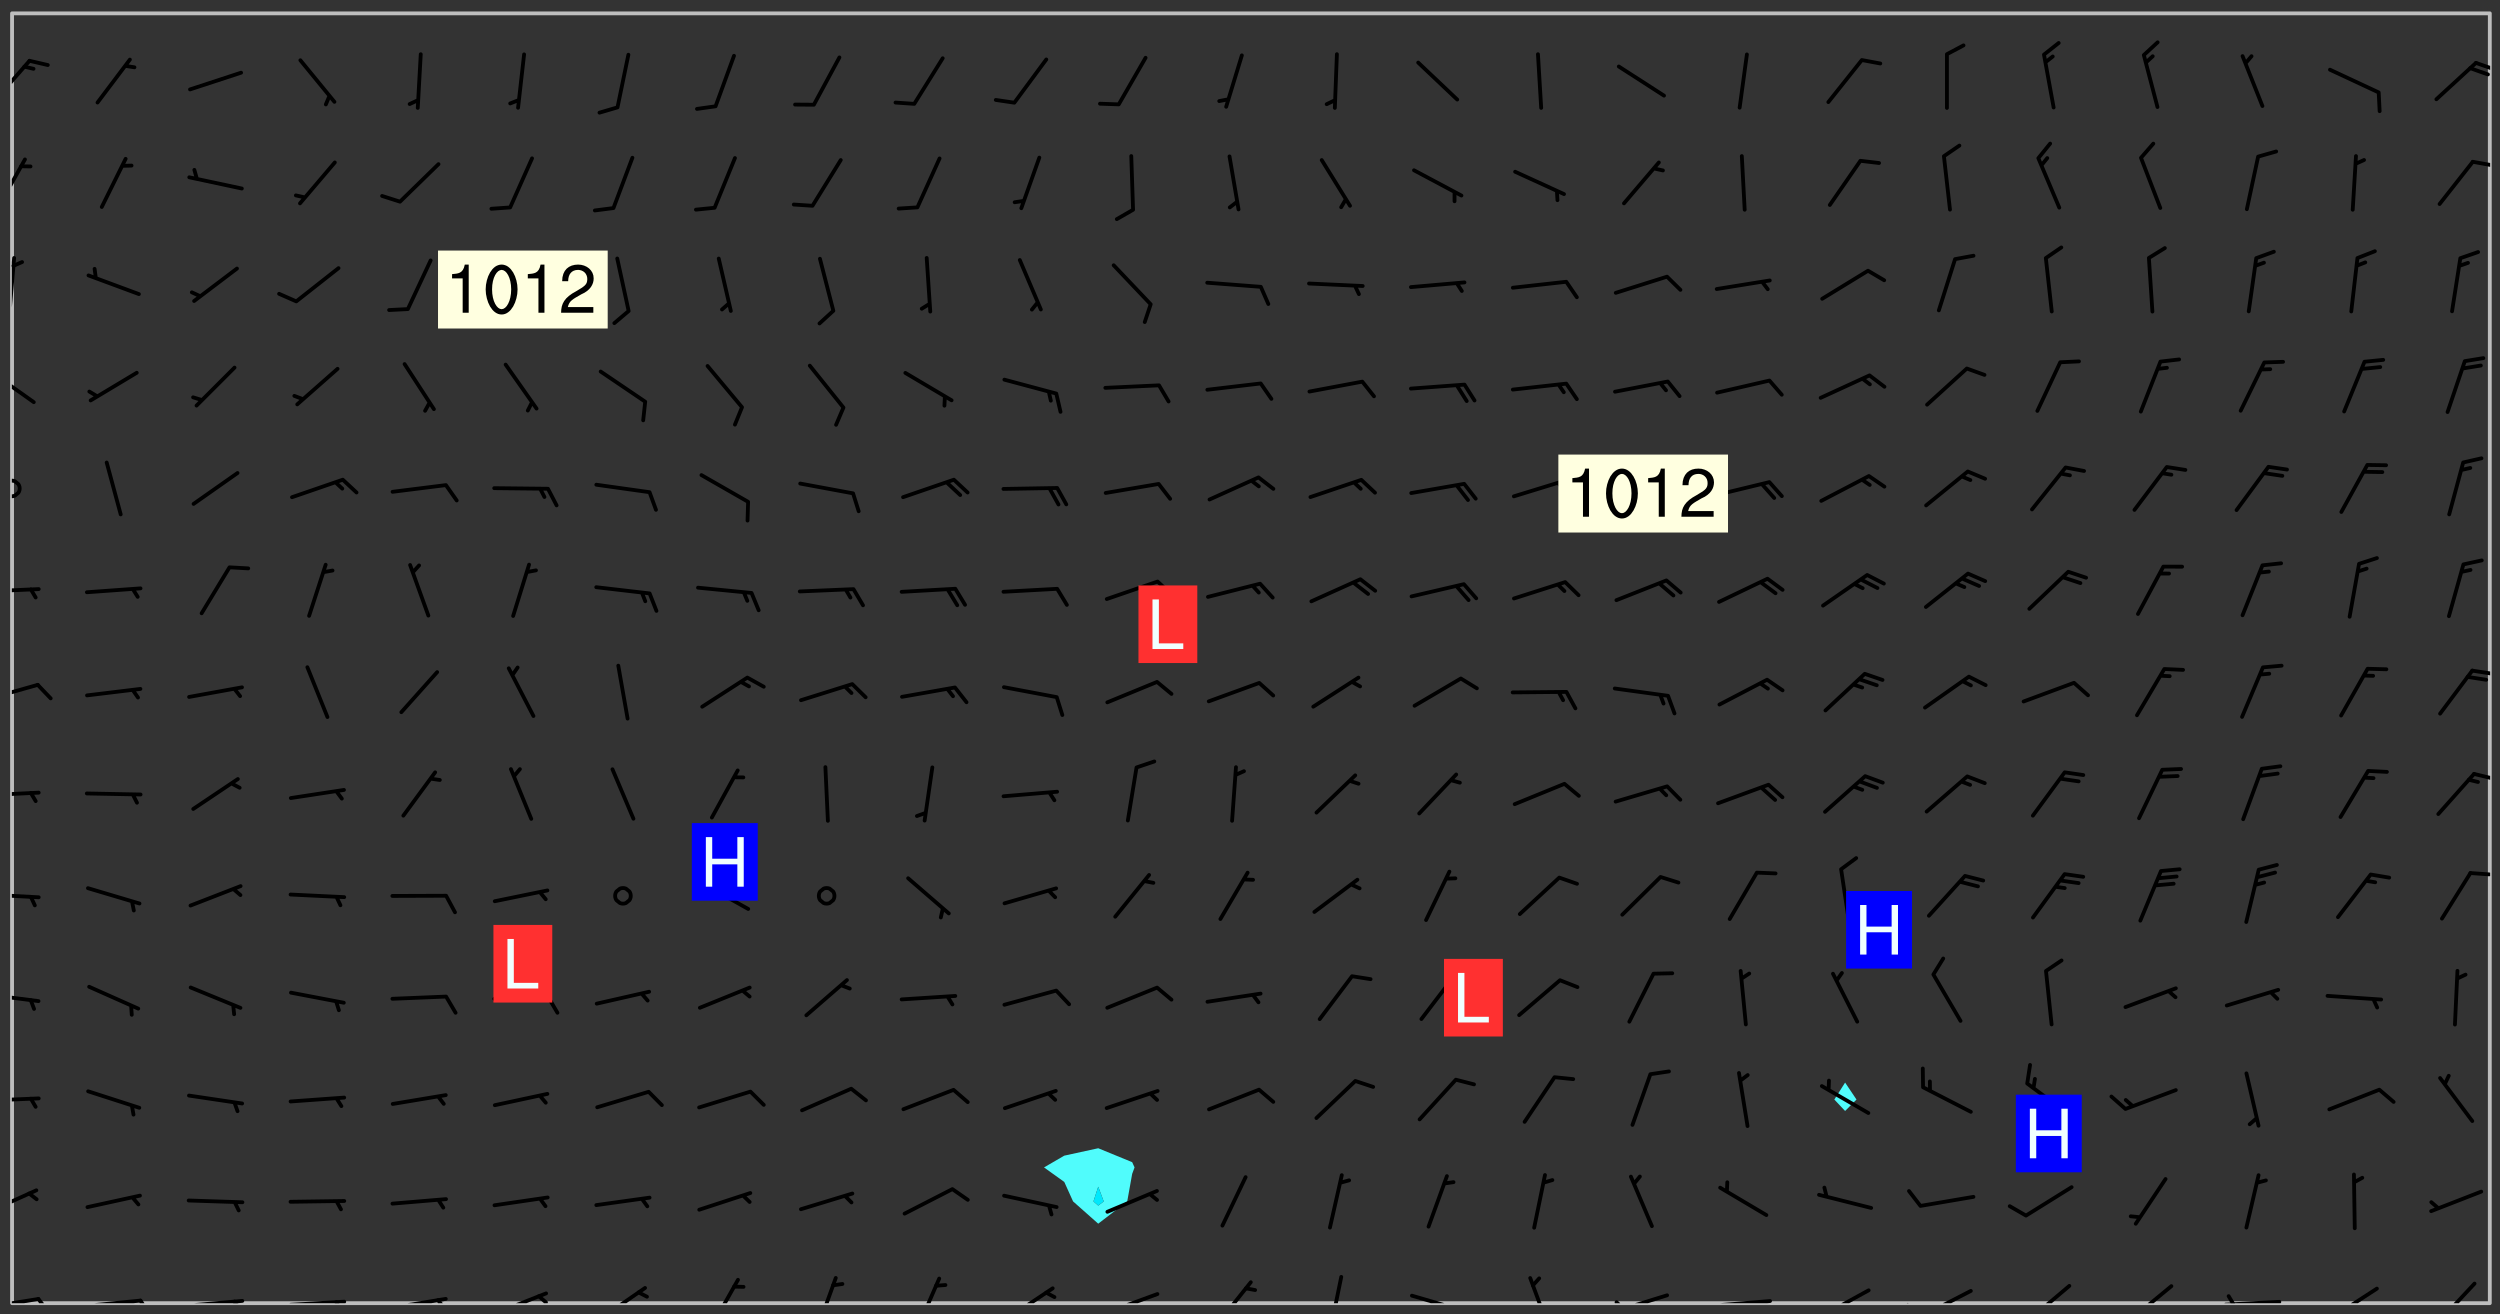 <svg xmlns="http://www.w3.org/2000/svg" role="img" xmlns:xlink="http://www.w3.org/1999/xlink" viewBox="142.45 309.95 326.84 171.84"><rect x="142.45" y="309.95" width="326.84" height="171.84" fill="#333333" stroke="none"/><defs><clipPath id="clip2"><path d="M 144 311.672 L 145 311.672 L 145 480.328 L 144 480.328 Z M 144 311.672"/></clipPath><clipPath id="clip3"><path d="M 144 311.672 L 468 311.672 L 468 480.328 L 144 480.328 Z M 144 311.672"/></clipPath><clipPath id="clip4"><path d="M 467 311.672 L 468 311.672 L 468 480.328 L 467 480.328 Z M 467 311.672"/></clipPath><clipPath id="clip5"><path d="M 144 479 L 148 479 L 148 480.328 L 144 480.328 Z M 144 479"/></clipPath><clipPath id="clip6"><path d="M 147 479 L 150 479 L 150 480.328 L 147 480.328 Z M 147 479"/></clipPath><clipPath id="clip7"><path d="M 153 479 L 162 479 L 162 480.328 L 153 480.328 Z M 153 479"/></clipPath><clipPath id="clip8"><path d="M 160 479 L 163 479 L 163 480.328 L 160 480.328 Z M 160 479"/></clipPath><clipPath id="clip9"><path d="M 166 479 L 175 479 L 175 480.328 L 166 480.328 Z M 166 479"/></clipPath><clipPath id="clip10"><path d="M 172 479 L 175 479 L 175 480.328 L 172 480.328 Z M 172 479"/></clipPath><clipPath id="clip11"><path d="M 180 479 L 188 479 L 188 480.328 L 180 480.328 Z M 180 479"/></clipPath><clipPath id="clip12"><path d="M 186 479 L 188 479 L 188 480.328 L 186 480.328 Z M 186 479"/></clipPath><clipPath id="clip13"><path d="M 193 479 L 201 479 L 201 480.328 L 193 480.328 Z M 193 479"/></clipPath><clipPath id="clip14"><path d="M 199 479 L 201 479 L 201 480.328 L 199 480.328 Z M 199 479"/></clipPath><clipPath id="clip15"><path d="M 207 478 L 215 478 L 215 480.328 L 207 480.328 Z M 207 478"/></clipPath><clipPath id="clip16"><path d="M 212 479 L 215 479 L 215 480.328 L 212 480.328 Z M 212 479"/></clipPath><clipPath id="clip17"><path d="M 220 478 L 228 478 L 228 480.328 L 220 480.328 Z M 220 478"/></clipPath><clipPath id="clip18"><path d="M 235 477 L 240 477 L 240 480.328 L 235 480.328 Z M 235 477"/></clipPath><clipPath id="clip19"><path d="M 249 476 L 252 476 L 252 480.328 L 249 480.328 Z M 249 476"/></clipPath><clipPath id="clip20"><path d="M 262 476 L 266 476 L 266 480.328 L 262 480.328 Z M 262 476"/></clipPath><clipPath id="clip21"><path d="M 273 478 L 281 478 L 281 480.328 L 273 480.328 Z M 273 478"/></clipPath><clipPath id="clip22"><path d="M 286 478 L 295 478 L 295 480.328 L 286 480.328 Z M 286 478"/></clipPath><clipPath id="clip23"><path d="M 301 477 L 307 477 L 307 480.328 L 301 480.328 Z M 301 477"/></clipPath><clipPath id="clip24"><path d="M 316 476 L 319 476 L 319 480.328 L 316 480.328 Z M 316 476"/></clipPath><clipPath id="clip25"><path d="M 326 479 L 335 479 L 335 480.328 L 326 480.328 Z M 326 479"/></clipPath><clipPath id="clip26"><path d="M 342 476 L 346 476 L 346 480.328 L 342 480.328 Z M 342 476"/></clipPath><clipPath id="clip27"><path d="M 353 479 L 361 479 L 361 480.328 L 353 480.328 Z M 353 479"/></clipPath><clipPath id="clip28"><path d="M 353 479 L 355 479 L 355 480.328 L 353 480.328 Z M 353 479"/></clipPath><clipPath id="clip29"><path d="M 366 479 L 375 479 L 375 480.328 L 366 480.328 Z M 366 479"/></clipPath><clipPath id="clip30"><path d="M 380 478 L 387 478 L 387 480.328 L 380 480.328 Z M 380 478"/></clipPath><clipPath id="clip31"><path d="M 380 480 L 382 480 L 382 480.328 L 380 480.328 Z M 380 480"/></clipPath><clipPath id="clip32"><path d="M 393 478 L 401 478 L 401 480.328 L 393 480.328 Z M 393 478"/></clipPath><clipPath id="clip33"><path d="M 391 480 L 395 480 L 395 480.328 L 391 480.328 Z M 391 480"/></clipPath><clipPath id="clip34"><path d="M 407 477 L 414 477 L 414 480.328 L 407 480.328 Z M 407 477"/></clipPath><clipPath id="clip35"><path d="M 420 477 L 427 477 L 427 480.328 L 420 480.328 Z M 420 477"/></clipPath><clipPath id="clip36"><path d="M 433 479 L 441 479 L 441 480.328 L 433 480.328 Z M 433 479"/></clipPath><clipPath id="clip37"><path d="M 433 479 L 435 479 L 435 480.328 L 433 480.328 Z M 433 479"/></clipPath><clipPath id="clip38"><path d="M 447 478 L 454 478 L 454 480.328 L 447 480.328 Z M 447 478"/></clipPath><clipPath id="clip39"><path d="M 446 480 L 449 480 L 449 480.328 L 446 480.328 Z M 446 480"/></clipPath><clipPath id="clip40"><path d="M 460 477 L 467 477 L 467 480.328 L 460 480.328 Z M 460 477"/></clipPath><clipPath id="clip41"><path d="M 144 465 L 148 465 L 148 469 L 144 469 Z M 144 465"/></clipPath><clipPath id="clip42"><path d="M 144 453 L 148 453 L 148 455 L 144 455 Z M 144 453"/></clipPath><clipPath id="clip43"><path d="M 144 439 L 148 439 L 148 442 L 144 442 Z M 144 439"/></clipPath><clipPath id="clip44"><path d="M 144 426 L 148 426 L 148 428 L 144 428 Z M 144 426"/></clipPath><clipPath id="clip45"><path d="M 465 423 L 468 423 L 468 425 L 465 425 Z M 465 423"/></clipPath><clipPath id="clip46"><path d="M 144 413 L 148 413 L 148 415 L 144 415 Z M 144 413"/></clipPath><clipPath id="clip47"><path d="M 465 410 L 468 410 L 468 412 L 465 412 Z M 465 410"/></clipPath><clipPath id="clip48"><path d="M 144 399 L 148 399 L 148 402 L 144 402 Z M 144 399"/></clipPath><clipPath id="clip49"><path d="M 465 397 L 468 397 L 468 399 L 465 399 Z M 465 397"/></clipPath><clipPath id="clip50"><path d="M 144 386 L 148 386 L 148 388 L 144 388 Z M 144 386"/></clipPath><clipPath id="clip51"><path d="M 144 372 L 146 372 L 146 376 L 144 376 Z M 144 372"/></clipPath><clipPath id="clip52"><path d="M 144 358 L 148 358 L 148 363 L 144 363 Z M 144 358"/></clipPath><clipPath id="clip53"><path d="M 144 343 L 145 343 L 145 351 L 144 351 Z M 144 343"/></clipPath><clipPath id="clip54"><path d="M 144 343 L 146 343 L 146 345 L 144 345 Z M 144 343"/></clipPath><clipPath id="clip55"><path d="M 144 330 L 146 330 L 146 338 L 144 338 Z M 144 330"/></clipPath><clipPath id="clip56"><path d="M 465 330 L 468 330 L 468 332 L 465 332 Z M 465 330"/></clipPath><clipPath id="clip57"><path d="M 144 317 L 147 317 L 147 324 L 144 324 Z M 144 317"/></clipPath><clipPath id="clip58"><path d="M 465 317 L 468 317 L 468 320 L 465 320 Z M 465 317"/></clipPath><g id="surface240" clip-path="url(#clip1)"><path fill="#fff" fill-opacity="0" fill-rule="evenodd" d="M 0 0 L 1000 0 L 1000 1000 L 0 1000 Z M 0 0"/><path fill="#d3d3d3" fill-opacity="0" fill-rule="evenodd" d="M162.152 355.867L161.918 356.16 161.977 356.395 162.094 356.566 162.27 356.801 162.562 357.148 162.676 357.207 162.793 357.035 162.852 356.801 163.027 356.625 163.492 356.449 164.191 356.449 164.426 356.742 164.715 357.559 164.773 357.734 164.949 357.965 165.301 358.199 166 358.898 166.172 359.074 166.406 359.422 166.641 359.832 166.93 360.414 167.34 360.879 167.57 361.113 167.805 361.289 167.922 361.52 168.098 361.812 168.27 362.977 168.27 363.211 168.328 363.5 168.387 363.617 168.504 363.734 168.852 364.145 168.969 364.316 169.145 364.492 169.32 364.727 169.438 364.898 169.609 365.25 169.668 365.484 169.902 365.891 170.137 365.832 169.961 366.008 169.902 366.938 169.32 366.938 169.086 366.824 168.738 366.938 168.621 367.055 168.562 367.348 168.504 367.523 168.387 367.695 167.922 367.988 167.863 368.223 167.805 368.336 167.805 368.98 167.863 369.152 167.863 369.562 167.922 369.621 167.922 370.027 167.98 370.434 168.098 370.609 168.156 370.668 168.387 371.309 168.328 371.602 168.328 372.301 168.27 372.883 168.27 373.117 168.211 373.348 168.156 373.699 168.156 375.621 168.211 375.738 168.637 375.738 168.27 375.855 168.246 376.207 169.137 377.375 170.879 377.914 172.219 378.273 172.219 378.812 172.309 379.621 172.844 380.336 174.363 380.605 175.254 380.52 175.344 381.684 175.879 381.863 177.039 381.684 179.094 380.699 180.254 380.336 182.133 380.16 183.828 379.98 183.648 380.699 182.133 380.785 180.883 380.875 180.078 381.145 179.004 381.953 179.273 382.672 179.809 383.57 179.629 384.195 179.363 385.004 179.629 386.082 180.254 386.98 181.059 387.16 182.309 386.98 182.043 387.703 182.141 388.207 182.195 388.5 182.195 388.672 182.254 388.965 182.254 389.371 182.43 389.488 182.781 389.605 183.188 389.605 183.48 389.43 183.594 389.312 183.652 389.195 183.77 388.965 183.828 388.789 184.18 388.324 184.41 388.148 184.586 388.09 184.762 388.148 184.82 388.324 184.938 389.312 184.992 389.781 185.051 389.953 185.168 390.188 185.344 390.246 186.16 390.305 186.449 390.305 186.566 390.539 186.625 390.945 186.684 391.297 186.684 392.402 186.801 392.695 186.918 393.043 187.207 393.742 187.383 394.094 187.965 394.848 188.316 395.023 188.488 395.082 188.957 395.316 189.598 395.781 189.945 396.016 190.238 396.191 190.531 396.246 190.762 396.309 191.578 396.656 191.871 396.832 191.984 397.004 192.336 397.355 192.453 397.531 192.977 398.172 192.977 398.461 193.035 398.812 193.035 399.16 193.094 399.512 193.152 399.801 193.27 399.859 193.441 399.918 193.617 399.918 194.199 400.152 194.375 400.27 194.551 400.559 194.727 400.793 194.84 401.027 195.133 401.258 195.25 401.375 195.25 401.785 195.309 401.84 195.598 402.074 195.832 402.191 195.891 402.309 196.008 402.48 196.066 402.598 196.297 402.832 196.355 403.008 196.59 403.066 196.707 403.125 196.59 403.238 196.531 403.355 196.531 403.473 196.414 403.766 196.297 404.055 196.297 404.637 196.473 404.754 196.59 404.812 196.648 404.93 196.766 405.047 196.879 405.105 197.055 405.453 197.113 405.805 197.172 406.211 197.172 406.387 197.113 406.562 196.996 407.262 196.996 407.434 197.113 407.609 197.406 407.902 197.812 407.902 197.988 408.02 198.105 408.191 198.223 408.484 198.223 408.719 197.695 408.719 197.465 408.484 197.23 408.484 197.055 408.543 196.996 409.242 197.055 409.59 197.172 409.766 197.348 410.176 197.465 410.406 197.754 410.875 197.93 410.93 198.453 410.93 198.688 410.988 199.445 411.629 199.504 411.922 199.504 412.156 199.562 412.215 199.793 412.562 199.793 412.914 199.676 413.086 199.676 413.379 199.969 413.668 200.262 413.844 200.434 413.902 200.727 414.078 201.02 414.195 201.602 414.602 201.891 414.836 202.184 415.012 202.402 415.172 202.418 415.184 202.648 415.359 203.289 415.883 203.465 416.117 203.582 416.293 203.758 416.469 203.871 416.641 203.871 417.281 203.988 417.457 204.457 417.574 205.039 417.691 205.273 417.75 205.504 417.863 205.797 417.98 205.91 418.039 206.496 418.391 206.785 418.562 206.961 418.625 207.137 418.68 207.312 418.738 208.012 419.09 208.301 419.266 208.535 419.32 208.824 419.496 209.059 419.613 209.699 420.02 209.992 420.137 210.164 420.195 210.398 420.254 210.809 420.312 211.039 420.371 211.273 420.488 211.332 420.66 210.922 420.836 211.391 420.895 211.449 421.188 211.562 421.422 211.738 421.477 211.973 421.535 212.148 421.594 212.555 421.711 213.195 421.945 213.312 422.117 213.371 422.352 213.371 422.527 213.312 422.645 213.254 423.051 213.488 423.285 213.605 423.344 213.953 423.461 214.594 423.691 214.77 423.809 215.059 423.926 215.234 424.102 215.469 424.566 216.051 425.672 216.227 425.848 216.574 426.023 216.75 426.141 217.102 426.258 218.148 426.781 218.383 426.84 218.848 426.953 219.141 427.012 219.605 427.188 220.363 427.77 220.598 428.004 220.945 428.469 221.121 428.645 221.41 428.879 222.227 429.578 222.52 429.754 222.809 430.043 223.102 430.219 223.395 430.508 224.09 431.148 224.266 431.324 224.559 431.559 224.848 431.793 225.316 432.082 225.957 432.664 226.305 432.898 226.539 433.191 226.887 433.539 227.238 434.004 228.172 434.996 228.52 435.402 228.637 435.578 228.871 435.637 228.984 435.754 229.629 435.93 229.859 436.043 230.094 436.102 230.387 436.277 230.617 436.395 231.551 437.094 231.957 437.5 232.191 437.676 232.598 437.852 232.832 437.969 233.648 438.316 233.996 438.551 234.23 438.668 234.523 438.957 234.754 439.074 235.512 439.426 235.863 439.598 236.094 439.656 236.387 439.773 236.621 439.832 237.492 440.008 238.309 440.008 238.777 440.238 238.949 440.297 239.824 440.996 240.289 441.113 240.582 441.172 240.758 441.23 240.988 441.289 241.457 441.348 241.805 441.406 242.156 441.465 242.562 441.523 242.855 441.523 243.027 441.582 243.027 441.812 243.203 441.988 243.496 441.988 243.844 442.047 244.195 442.105 244.895 442.223 245.535 442.223 246 441.988 246.293 441.812 246.465 441.695 246.875 441.523 247.164 441.348 248.098 440.883 248.566 440.59 249.09 440.297 249.555 440.125 250.02 439.949 251.07 439.484 251.359 439.367 251.77 439.25 252.059 439.133 252.586 438.957 254.102 438.258 254.684 437.91 254.973 437.852 255.266 437.793 255.613 437.676 256.488 437.445 256.84 437.328 256.953 437.328 257.188 437.27 258.062 437.035 258.297 436.977 259.109 436.977 259.461 436.918 260.277 436.801 260.449 436.742 260.801 436.688 261.094 436.629 261.324 436.57 262.141 436.395 262.316 436.336 262.664 436.336 262.898 436.277 263.363 436.16 264.121 435.988 264.355 435.93 264.703 435.93 265.113 435.812 265.402 435.754 266.688 435.695 266.977 435.695 267.387 435.637 267.617 435.578 267.793 435.578 268.668 435.461 269.074 435.461 269.484 435.344 269.832 435.344 270.184 435.23 271.055 435.172 272.805 435.172 273.852 435.461 274.262 435.578 274.551 435.695 274.902 435.812 275.191 435.93 276.242 436.102 276.531 436.16 276.824 436.16 277.117 436.219 277.289 436.277 277.699 436.336 277.871 436.395 277.988 436.453 278.105 436.453 278.223 436.512 278.574 436.57 278.688 436.57 279.098 436.637 281.02 437.031 282.945 437.426 284.465 437.875 286.16 438.594 288.305 439.398 289.91 438.68 291.34 437.875 292.5 436.797 293.75 436.348 296.785 435.629 298.66 435.27 300.805 433.922 303.039 432.668 305.539 431.41 307.234 430.961 309.02 430.781 310.18 430.512 310.805 431.051 312.145 430.781 312.859 429.793 313.844 428.449 314.289 428.27 315.094 427.91 316.969 427.371 318.754 426.922 320.004 426.652 321.164 426.562 322.863 426.473 324.824 426.203 326.074 426.113 326.613 426.113 327.238 426.023 328.129 426.023 330.273 425.844 332.684 425.664 335.273 425.574 336.969 425.754 338.578 425.844 340.008 426.203 341.168 426.922 343.043 427.91 344.203 429.438 344.469 430.152 345.098 430.242 345.453 431.141 345.988 431.68 346.523 433.207 347.598 433.566 348.133 433.566 347.328 434.102 347.418 435.809 348.133 438.504 349.023 439.309 349.918 440.297 350.633 441.555 352.418 442.094 353.938 441.914 354.293 443.258 355.902 442.453 356.883 441.914 357.152 442.184 357.469 441.969 357.688 441.824 358.488 442.273 358.938 441.914 359.293 441.914 359.828 441.645 360.367 440.926 360.902 440.656 361.527 439.668 362.688 440.117 363.527 440.488 364.922 441.105 366.617 440.926 368.223 440.926 370.008 441.016 370.188 439.309 370.723 437.965 371.527 438.234 372.02 439.082 372.422 439.488 372.332 440.027 372.332 440.387 373.047 440.836 373.758 440.566 375.188 440.566 375.547 441.555 375.992 442.812 376.707 444.156 377.957 444.785 379.652 445.414 380.367 445.234 380.547 444.695 381.527 444.605 381.977 444.965 382.062 446.223 381.797 446.852 381.262 447.031 381.262 447.57 381.977 448.555 382.242 449.094 383.227 450.082 384.027 451.16 383.762 451.52 383.672 452.418 383.047 454.75 382.691 456.816 382.602 458.609 382.422 459.328 382.332 459.867 382.332 461.305 381.352 463.188 380.992 464.895 380.457 465.793 379.652 466.961 379.387 467.5 381.441 468.754 381.527 469.113 381.172 469.652 381.082 469.473 381.082 470.281 381.172 471.719 380.727 472.434 379.652 472.527 379.387 473.242 379.922 474.141 380.727 474.859 381.887 475.668 383.227 475.938 383.672 476.297 383.316 476.746 381.527 476.656 380.277 476.207 379.562 475.488 378.938 475.398 378.762 478.988 378.574 480.297 467.934 480.297 467.934 311.703 412.664 311.703 412.664 360.785 413.426 360.91 416.715 361.453 418.738 364.289 418.738 367.043 421.09 367.375 423.438 367.707 427.488 367.707 426.109 371.867 424.086 372.574 422.062 373.277 421.52 373.621 418.926 375.238 418.738 375.355 416.715 373.277 415.984 370.535 413.312 368.457 411.938 364.957 411.871 364.875 409.914 362.203 412.664 360.785 412.664 311.703 294.422 311.703 294.422 403.117 294.539 403.148 294.672 403.16 294.746 403.234 294.852 403.281 294.941 403.34 295.027 403.398 295.117 403.457 295.414 403.754 295.473 403.844 295.504 403.961 295.531 404.078 295.547 404.215 295.516 404.332 295.457 404.422 295.398 404.508 295.355 404.613 295.309 404.715 295.281 404.836 295.281 404.98 295.457 405.25 295.605 405.398 295.68 405.484 295.754 405.559 295.797 405.664 295.859 405.754 295.918 405.84 295.961 405.945 296.02 406.035 296.066 406.137 296.109 406.242 296.168 406.328 296.285 406.508 296.359 406.582 296.422 406.668 296.48 406.758 296.523 406.863 296.582 406.953 296.641 407.039 296.703 407.129 296.762 407.219 296.805 407.32 296.922 407.5 296.996 407.574 297.055 407.66 297.129 407.734 297.219 407.793 297.324 407.84 297.473 407.84 297.605 407.824 297.738 407.84 297.84 407.793 297.914 407.719 297.961 407.617 297.945 407.484 297.945 407.336 297.898 407.23 297.871 407.113 297.824 407.012 297.797 406.891 297.754 406.789 297.691 406.699 297.648 406.598 297.605 406.492 297.574 406.375 297.559 406.242 297.547 406.105 297.633 406.047 297.691 405.961 297.812 405.93 297.855 406.035 297.871 406.168 297.871 406.285 297.93 406.387 297.988 406.477 298.078 406.535 298.227 406.684 298.285 406.773 298.328 406.879 298.316 406.98 298.402 407.039 298.508 407.086 298.594 407.145 298.684 407.203 298.758 407.277 298.641 407.305 298.535 407.352 298.449 407.41 298.375 407.484 298.316 407.574 298.254 407.66 298.227 407.781 298.18 407.883 298.137 407.988 298.105 408.105 298.094 408.238 298.078 408.371 298.078 408.52 298.105 408.637 298.152 408.742 298.195 408.844 298.254 408.934 298.328 409.008 298.418 409.066 298.492 409.141 298.582 409.199 298.641 409.289 298.684 409.395 298.73 409.496 298.848 409.527 298.98 409.543 299.129 409.543 299.246 409.512 299.352 409.555 299.395 409.66 299.441 409.762 299.469 409.883 299.5 410 299.527 410.117 299.559 410.238 299.586 410.355 299.691 410.398 299.793 410.445 299.926 410.43 300.074 410.578 300.137 410.664 300.211 410.738 300.281 410.812 300.371 410.875 300.477 410.918 300.578 410.961 300.695 410.992 300.832 411.008 300.949 410.977 301.023 410.902 301.051 410.785 301.039 410.652 301.008 410.531 300.98 410.414 301.023 410.309 301.141 410.309 301.23 410.371 301.348 410.398 301.496 410.398 301.629 410.414 301.777 410.414 301.91 410.43 302.043 410.414 302.191 410.414 302.324 410.398 302.457 410.387 302.594 410.398 302.711 410.371 302.844 410.355 303.035 410.297 302.977 410.473 302.961 410.605 302.934 410.727 302.918 410.859 302.859 410.945 302.727 410.961 302.621 411.008 302.516 411.051 302.398 411.082 302.281 411.109 302.016 411.141 301.867 411.141 301.734 411.156 301.66 411.23 301.719 411.316 301.867 411.465 301.984 411.645 302.059 411.715 302.148 411.777 302.238 411.836 302.324 411.895 302.414 411.953 302.516 411.996 302.621 412.059 302.727 412.102 302.812 412.16 302.918 412.207 303.02 412.25 303.199 412.367 303.258 412.457 303.215 412.559 303.168 412.664 303.184 412.797 303.406 413.02 303.465 413.109 303.508 413.211 303.539 413.332 303.582 413.434 303.598 413.566 303.629 413.684 303.641 413.82 303.672 413.938 303.82 414.086 303.922 414.129 304.027 414.172 304.145 414.203 304.277 414.219 304.414 414.234 304.531 414.234 304.648 414.203 304.738 414.145 304.781 414.039 304.828 413.938 304.871 413.832 304.902 413.715 304.914 413.582 304.914 413.434 304.902 413.301 304.887 413.168 304.855 413.051 304.812 412.945 304.766 412.84 304.723 412.738 304.68 412.633 304.664 412.5 304.68 412.367 304.707 412.25 304.738 412.133 304.766 412.012 304.812 411.91 304.902 411.852 304.988 411.789 305.062 411.715 305.152 411.656 305.375 411.434 305.434 411.348 305.508 411.273 305.625 411.094 305.684 411.008 305.684 410.859 305.609 410.785 305.508 410.738 305.402 410.695 305.301 410.652 305.242 410.562 305.195 410.457 305.168 410.34 305.258 410.281 305.375 410.25 305.477 410.207 305.656 410.09 305.805 409.941 305.816 409.809 305.805 409.703 305.715 409.645 305.582 409.66 305.434 409.66 305.301 409.676 305.168 409.66 305.047 409.629 304.961 409.57 304.887 409.496 304.828 409.406 304.766 409.32 304.648 409.141 304.59 409.055 304.621 408.934 304.707 408.875 304.828 408.844 304.887 408.758 304.887 408.637 304.855 408.52 304.797 408.43 304.738 408.344 304.691 408.238 304.664 408.121 304.648 407.988 304.707 407.898 304.781 407.824 304.871 407.766 304.988 407.586 305.062 407.512 305.121 407.426 305.27 407.277 305.391 407.246 305.523 407.23 305.656 407.246 305.73 407.32 305.773 407.426 305.789 407.559 305.758 407.676 305.641 407.707 305.508 407.719 305.359 407.867 305.316 407.973 305.27 408.074 305.242 408.195 305.211 408.312 305.211 408.461 305.242 408.578 305.285 408.684 305.344 408.773 305.418 408.844 305.492 408.918 305.609 408.949 305.73 408.977 305.848 408.949 305.98 408.934 306.098 408.934 306.188 408.992 306.262 409.066 306.309 409.172 306.367 409.258 306.469 409.305 306.602 409.32 306.707 409.363 306.793 409.422 306.781 409.527 306.707 409.602 306.527 409.719 306.469 409.809 306.379 409.867 306.309 409.941 306.234 410.016 306.172 410.105 306.145 410.223 306.129 410.355 306.145 410.488 306.129 410.621 306.129 410.77 306.145 410.902 306.172 411.02 306.203 411.141 306.277 411.215 306.367 411.273 306.453 411.332 306.543 411.391 306.66 411.422 306.66 411.508 306.559 411.555 306.469 411.613 306.203 411.645 306.086 411.672 305.938 411.672 305.832 411.715 305.73 411.762 305.672 411.852 305.609 412.086 305.598 412.219 305.566 412.34 305.551 412.473 305.551 412.766 305.539 412.898 305.551 413.035 305.566 413.168 305.699 413.184 305.832 413.195 305.953 413.227 306.039 413.285 306.113 413.359 306.16 413.465 306.203 413.566 306.219 413.699 306.219 414.145 306.203 414.277 306.203 414.723 306.234 414.988 306.262 415.105 306.277 415.238 306.309 415.355 306.395 415.566 306.426 415.832 306.426 415.98 306.395 416.098 306.367 416.215 306.336 416.336 306.309 416.453 306.277 416.57 306.246 416.691 306.234 416.824 306.219 416.957 306.309 417.016 306.426 416.984 306.527 417 306.574 417.105 306.543 417.371 306.543 417.812 306.5 417.918 306.453 418.023 306.41 418.125 306.367 418.23 306.309 418.316 306.277 418.438 306.234 418.555 306.203 418.672 306.188 418.805 306.203 418.938 306.262 419.027 306.367 419.074 306.453 419.133 306.512 419.219 306.5 419.355 306.469 419.473 306.426 419.574 306.426 420.02 306.41 420.152 306.41 420.301 306.379 420.418 306.336 420.523 306.309 420.641 306.262 420.746 306.219 420.848 306.188 420.969 306.16 421.086 306.129 421.219 306.098 421.336 306.07 421.453 306.027 421.559 305.996 421.676 305.965 421.797 305.953 421.93 305.938 422.062 305.938 422.359 305.965 422.477 305.965 422.625 306.012 423.023 306.039 423.141 306.098 423.23 306.219 423.262 306.367 423.262 306.5 423.246 306.559 423.336 306.559 423.453 306.5 423.543 306.41 423.602 306.309 423.645 306.203 423.691 306.113 423.75 306.027 423.809 305.891 423.824 305.773 423.793 305.641 423.777 305.539 423.824 305.477 423.91 305.465 424.047 305.449 424.18 305.418 424.297 305.391 424.414 305.375 424.547 305.344 424.668 305.344 424.965 305.359 425.098 305.391 425.215 305.391 425.363 305.402 425.496 305.402 425.645 305.375 425.762 305.328 425.863 305.301 425.984 305.27 426.102 305.211 426.191 305.137 426.266 305.035 426.309 304.93 426.355 304.812 426.383 304.691 426.414 304.59 426.367 304.648 426.281 304.754 426.234 304.781 426.117 304.812 426 304.84 425.879 304.871 425.762 304.871 425.613 304.887 425.48 304.855 425.363 304.812 425.258 304.707 425.273 304.633 425.348 304.531 425.391 304.441 425.453 304.367 425.527 304.324 425.629 304.309 425.762 304.277 425.879 304.25 426 304.219 426.117 304.191 426.234 304.16 426.355 304.133 426.473 304.102 426.59 304.059 426.695 303.969 426.754 303.879 426.754 303.762 426.723 303.73 426.637 303.746 426.5 303.715 426.383 303.715 426.234 303.703 426.102 303.703 425.953 303.641 425.719 303.613 425.598 303.57 425.496 303.523 425.391 303.465 425.305 303.406 425.215 303.363 425.109 303.301 425.023 303.152 424.875 303.082 424.801 302.977 424.754 302.871 424.711 302.77 424.668 302.473 424.371 302.383 424.297 302.297 424.238 302.191 424.195 302.102 424.133 302.016 424.074 301.91 424.031 301.82 423.973 301.734 423.91 301.66 423.84 301.555 423.793 301.469 423.734 301.363 423.691 301.273 423.629 301.172 423.586 301.066 423.543 300.98 423.484 300.875 423.438 300.77 423.395 300.668 423.348 300.578 423.289 300.477 423.246 300.371 423.203 300.281 423.141 300.164 423.113 300.031 423.098 299.898 423.113 299.75 423.113 299.617 423.129 299.5 423.098 299.41 423.039 299.336 422.965 299.246 422.906 299.145 422.859 298.996 422.859 298.875 422.832 298.773 422.789 298.699 422.715 298.582 422.535 298.492 422.477 298.391 422.434 298.301 422.371 298.195 422.328 298.105 422.27 298.02 422.211 297.914 422.164 297.855 422.078 297.797 421.988 297.754 421.883 297.707 421.781 297.633 421.707 297.547 421.648 297.473 421.574 297.383 421.516 297.16 421.293 297.117 421.188 297.086 420.922 297.191 420.879 297.336 420.879 297.441 420.922 297.516 420.996 297.605 421.055 297.691 421.113 297.797 421.16 297.887 421.219 298.035 421.367 298.105 421.441 298.254 421.59 298.316 421.676 298.391 421.75 298.477 421.809 298.551 421.883 298.641 421.945 298.73 422.004 298.816 422.062 299.086 422.238 299.188 422.285 299.293 422.328 299.395 422.371 299.441 422.297 299.5 422.211 299.574 422.137 299.645 422.062 299.75 422.105 299.824 422.18 299.883 422.27 299.926 422.371 299.973 422.477 300.016 422.582 300.137 422.609 300.254 422.582 300.328 422.492 300.371 422.387 300.43 422.297 300.504 422.223 300.609 422.18 300.727 422.152 300.859 422.164 300.949 422.223 301.098 422.371 301.156 422.461 301.199 422.566 301.246 422.668 301.289 422.773 301.332 422.875 301.438 422.922 301.543 422.965 301.676 422.98 301.762 422.922 301.82 422.832 301.895 422.758 302 422.715 302.117 422.742 302.223 422.789 302.324 422.832 302.43 422.875 302.531 422.922 302.711 423.039 302.711 423.156 302.695 423.289 302.711 423.422 302.727 423.559 302.785 423.645 302.887 423.691 303.008 423.719 303.125 423.75 303.273 423.75 303.391 423.719 303.449 423.629 303.629 423.512 303.688 423.422 303.762 423.348 303.82 423.262 303.938 423.082 304.117 422.965 304.234 422.996 304.324 423.055 304.367 423.129 304.352 423.262 304.352 423.379 304.441 423.438 304.59 423.438 304.723 423.422 304.855 423.41 305.121 423.379 305.227 423.336 305.344 423.305 305.465 423.277 305.539 423.203 305.609 423.129 305.672 423.039 305.656 422.934 305.609 422.832 305.508 422.789 305.402 422.773 305.285 422.801 305.02 422.832 304.871 422.832 304.797 422.758 304.707 422.699 304.59 422.668 304.473 422.641 304.34 422.625 304.191 422.625 304.059 422.641 303.762 422.641 303.656 422.594 303.508 422.445 303.465 422.344 303.406 422.254 303.629 422.031 303.715 421.973 303.82 421.93 303.938 421.898 304.07 421.883 304.203 421.898 304.34 421.914 304.441 421.957 304.574 421.945 304.664 421.883 304.766 421.84 304.828 421.75 304.781 421.648 304.691 421.59 304.574 421.559 304.473 421.516 304.414 421.426 304.352 421.336 304.352 421.219 304.367 421.086 304.473 421.039 304.547 420.969 304.547 420.848 304.457 420.789 304.426 420.672 304.516 420.613 304.59 420.539 304.633 420.434 304.691 420.344 304.738 420.242 304.754 420.109 304.754 419.961 304.707 419.855 304.664 419.754 304.574 419.695 304.441 419.68 304.34 419.637 304.203 419.621 304.086 419.59 303.641 419.59 303.508 419.574 303.375 419.562 303.242 419.547 303.125 419.516 302.977 419.516 302.844 419.5 302.711 419.488 302.445 419.457 302.324 419.414 302.238 419.355 302.164 419.281 302.164 419.133 302.176 419 302.281 418.953 302.383 418.91 302.516 418.895 302.668 418.895 302.801 418.879 303.094 418.879 303.215 418.91 303.316 418.953 303.406 419.012 303.641 419.074 303.762 419.027 303.852 418.969 303.953 418.926 304.086 418.91 304.191 418.953 304.293 419 304.426 419.012 304.547 418.984 304.691 418.984 304.812 418.953 304.93 418.926 305.035 418.879 305.109 418.805 305.195 418.746 305.344 418.598 305.402 418.512 305.449 418.406 305.477 418.289 305.492 418.184 305.391 418.141 305.301 418.082 305.184 418.051 305.078 418.008 304.988 417.945 304.914 417.859 304.84 417.785 304.738 417.742 304.633 417.695 304.531 417.652 304.473 417.562 304.426 417.461 304.34 417.25 304.277 417.164 304.219 417.074 304.145 417 304.059 416.941 303.789 416.941 303.672 416.973 303.582 417.031 303.48 417.074 303.348 417.09 303.242 417.074 303.215 416.957 303.152 416.867 303.035 416.836 302.934 416.793 302.785 416.645 302.754 416.527 302.738 416.422 302.812 416.348 302.992 416.23 303.109 416.203 303.227 416.172 303.363 416.188 303.465 416.23 303.57 416.273 303.672 416.32 303.777 416.363 303.895 416.395 304.027 416.41 304.145 416.438 304.277 416.453 304.383 416.438 304.473 416.379 304.398 416.305 304.293 416.262 304.219 416.188 304.145 416.098 303.996 415.949 303.91 415.891 303.82 415.832 303.746 415.758 303.656 415.699 303.555 415.652 303.434 415.625 303.332 415.578 303.227 415.535 303.109 415.504 303.008 415.461 302.887 415.43 302.738 415.43 302.621 415.461 302.516 415.504 302.43 415.566 302.25 415.684 302.164 415.742 302.074 415.801 301.969 415.848 301.883 415.906 301.777 415.949 301.676 415.992 301.57 416.039 301.496 416.113 301.438 416.203 301.379 416.289 301.332 416.395 301.273 416.48 301.199 416.555 301.066 416.543 300.949 416.512 300.832 416.512 300.758 416.586 300.668 416.645 300.594 416.719 300.504 416.777 300.418 416.836 300.312 416.883 300.211 416.926 300.074 416.941 299.973 416.898 299.824 416.75 299.719 416.703 299.633 416.703 299.527 416.75 299.426 416.793 299.305 416.824 299.188 416.793 299.113 416.719 299.113 416.602 299.145 416.48 299.219 416.41 299.277 416.32 299.352 416.246 299.469 416.215 299.574 416.172 299.867 416.172 300 416.156 300.137 416.141 300.238 416.098 300.328 416.039 300.43 415.992 300.52 415.934 300.652 415.922 300.742 415.98 300.875 415.992 300.965 415.934 301.051 415.875 301.156 415.832 301.246 415.773 301.332 415.711 301.422 415.652 301.57 415.504 301.629 415.418 301.688 415.328 301.793 415.285 301.926 415.27 302.043 415.297 302.164 415.328 302.223 415.27 302.281 415.18 302.312 414.914 302.34 414.797 302.445 414.809 302.578 414.824 302.68 414.781 302.77 414.723 302.828 414.633 302.902 414.559 302.961 414.469 303.008 414.367 303.02 414.234 303.008 414.102 302.961 413.996 302.812 413.848 302.754 413.758 302.695 413.672 302.652 413.566 302.652 413.121 302.668 412.988 302.668 412.84 302.68 412.707 302.621 412.648 302.531 412.707 302.43 412.664 302.25 412.547 302.164 412.488 302.102 412.398 302.043 412.309 301.969 412.234 301.883 412.176 301.762 412.207 301.66 412.219 301.555 412.266 301.469 412.324 301.363 412.367 301.215 412.516 301.125 412.574 301.039 412.633 300.949 412.695 300.844 412.738 300.711 412.754 300.711 412.633 300.816 412.59 300.934 412.559 301.008 412.488 301.051 412.383 301.051 412.234 301.023 412.117 300.875 411.969 300.742 411.953 300.594 411.953 300.477 411.984 300.371 412.027 300.27 412.07 300.18 412.133 300.062 412.16 299.988 412.086 300 411.953 299.957 411.852 299.914 411.746 299.824 411.688 299.707 411.715 299.586 411.746 299.469 411.777 299.367 411.82 299.246 411.852 299.145 411.895 299.039 411.938 298.949 411.996 298.848 412.012 298.848 411.895 298.863 411.762 298.805 411.672 298.73 411.715 298.582 411.863 298.523 411.953 298.449 412.027 298.402 412.133 298.359 412.234 298.285 412.309 298.227 412.398 298.152 412.473 298.094 412.559 298.02 412.633 297.93 412.695 297.855 412.766 297.781 412.84 297.68 412.855 297.547 412.871 297.441 412.828 297.441 412.707 297.59 412.559 297.633 412.457 297.691 412.367 297.738 412.266 297.781 412.16 297.84 412.07 297.871 411.953 297.914 411.852 297.945 411.73 297.973 411.613 298.02 411.508 298.062 411.406 298.105 411.301 298.18 411.23 298.27 411.168 298.359 411.109 298.461 411.066 298.758 411.066 299.023 411.035 299.129 410.992 299.055 410.918 298.938 410.887 298.832 410.844 298.742 410.785 298.641 410.738 298.551 410.68 298.449 410.637 298.344 410.594 298.254 410.531 298.168 410.473 298.062 410.43 297.961 410.387 297.84 410.355 297.723 410.324 297.621 410.281 297.5 410.25 297.398 410.207 297.309 410.148 297.266 410.043 297.25 409.91 297.352 409.867 297.484 409.852 297.621 409.867 297.754 409.852 297.855 409.809 297.914 409.719 297.93 409.613 297.84 409.555 297.766 409.48 297.664 409.438 297.574 409.379 297.426 409.23 297.383 409.125 297.367 408.992 297.367 408.699 297.309 408.609 297.219 408.551 297.145 408.477 297.102 408.371 297.07 408.254 297.012 408.164 296.938 408.09 296.82 408.062 296.746 407.988 296.656 407.93 296.566 407.867 296.48 407.809 296.406 407.734 296.348 407.648 296.301 407.543 296.215 407.484 296.066 407.336 295.871 407.277 295.738 407.293 295.637 407.336 295.562 407.41 295.516 407.512 295.473 407.617 295.414 407.707 295.355 407.793 295.059 408.09 294.969 408.148 294.883 408.148 294.82 408.062 294.777 407.957 294.809 407.84 294.867 407.75 294.895 407.633 294.883 407.5 294.793 407.438 294.688 407.484 294.57 407.512 294.453 407.543 294.184 407.719 294.082 407.766 293.965 407.793 293.859 407.84 293.77 407.898 293.668 407.941 293.609 407.855 293.562 407.75 293.578 407.617 293.625 407.512 293.695 407.438 293.77 407.367 293.828 407.277 293.828 407.129 293.785 407.023 293.547 407.023 293.445 407.07 293.414 407.188 293.387 407.305 293.355 407.426 293.281 407.469 293.148 407.484 293.074 407.438 293.031 407.336 292.988 407.23 292.941 407.129 292.898 407.023 292.777 407.055 292.676 407.098 292.543 407.113 292.426 407.145 292.32 407.188 292.23 407.246 292.129 407.293 292.008 407.32 291.875 407.336 291.773 407.293 291.715 407.203 291.668 407.098 291.625 406.996 291.582 406.891 291.582 406.773 291.641 406.684 291.727 406.625 291.906 406.508 292.008 406.461 292.113 406.418 292.219 406.359 292.32 406.316 292.41 406.254 292.512 406.211 292.617 406.152 292.719 406.105 292.809 406.047 292.914 406.004 293.016 405.961 293.105 405.898 293.207 405.855 293.344 405.84 293.461 405.871 293.562 405.914 293.684 405.945 293.785 405.988 293.891 406.035 293.992 406.078 294.098 406.121 294.199 406.168 294.305 406.211 294.406 406.254 294.512 406.301 294.598 406.359 294.703 406.402 294.82 406.434 294.926 406.477 295.027 406.523 295.117 406.582 295.223 406.625 295.324 406.668 295.43 406.715 295.547 406.742 295.648 406.789 295.77 406.816 295.918 406.816 296.004 406.758 296.02 406.656 296.078 406.566 296.051 406.449 295.977 406.375 295.859 406.195 295.785 406.121 295.695 406.047 295.516 405.93 295.43 405.871 295.324 405.828 295.223 405.781 294.953 405.605 294.895 405.516 294.82 405.441 294.762 405.352 294.719 405.25 294.688 405.133 294.672 404.996 294.672 404.434 294.66 404.301 294.645 404.168 294.613 404.051 294.598 403.918 294.586 403.785 294.555 403.664 294.332 403.441 294.273 403.355 294.258 403.25 294.289 403.133 294.422 403.117 294.422 311.703 172.992 311.703 172.992 313.156 172.934 313.391 172.582 314.441 172.41 314.965 172.293 315.312 172.117 315.723 172 315.895 171.766 316.188 171.535 316.246 171.184 316.246 171.066 316.305 170.836 316.711 170.836 317.004 170.953 317.18 171.184 317.41 171.301 317.645 171.941 318.402 172.234 318.867 172.41 319.102 172.641 319.453 172.875 319.801 173.516 320.617 173.691 321.082 173.863 321.492 173.98 322.188 174.156 322.656 174.273 324.055 174.332 324.52 174.332 325.395 174.449 326.441 174.449 331.223 174.391 331.688 174.039 332.969 173.863 333.492 173.75 333.902 173.398 334.832 172.934 336 172.699 336.582 172.582 336.758 172.41 337.105 172.234 337.512 171.883 338.328 171.824 338.621 171.711 338.914 171.594 339.203 171.535 339.379 171.418 340.254 171.359 340.66 171.301 340.777 171.242 340.953 171.184 341.125 170.953 341.652 170.836 341.824 170.836 342.059 170.719 342.293 170.66 342.465 170.484 343.051 170.484 343.34 170.426 343.516 170.426 343.809 170.367 343.922 170.309 344.449 170.309 344.621 170.254 344.855 170.254 347.477 170.078 348.293 169.961 348.469 169.785 348.703 169.668 348.875 169.555 349.109 168.969 350.043 168.738 350.332 168.445 350.797 168.27 351.031 167.98 351.383 167.629 352.082 167.516 352.312 167.34 352.723 167.164 352.953 166.758 353.48 165.941 354.18 165.648 354.352 165.359 354.586 165.184 354.703 165.008 354.879 164.484 355.285 163.957 355.461 163.785 355.637 163.551 355.691 162.91 355.867 162.152 355.867M174.363 386.891L173.289 387.34 173.648 388.234 174.898 387.52 175.344 386.98 174.363 386.891"/><path fill="#d3d3d3" fill-opacity="0" fill-rule="evenodd" d="M201.508 416.598L200.613 416.598 201.062 417.227 202.043 417.586 202.848 417.496 203.293 416.508 203.117 416.598 202.402 416.242 201.508 416.598M356.129 475.668L356.07 475.145 356.07 474.852 356.184 474.559 356.242 474.328 356.711 473.859 356.824 473.859 356.941 473.746 357.059 473.688 357.234 473.688 357.469 473.629 357.816 473.629 358.051 473.688 358.168 473.746 358.398 473.918 358.457 474.094 358.574 474.676 358.574 474.969 358.457 475.145 358.285 475.434 358.109 475.609 357.582 476.133 357.352 476.367 357.234 476.426 357.059 476.426 356.941 476.367 356.535 476.074 356.359 475.957 356.242 475.898 356.184 475.785 356.129 475.668M362.77 464.711L362.711 464.539 362.711 463.43 362.77 463.258 362.945 463.199 363.117 463.141 363.293 463.141 363.527 463.082 363.645 463.141 363.703 463.84 363.645 464.012 363.527 464.188 363.41 464.246 363.176 464.77 363.062 464.828 362.828 464.828 362.77 464.711M372.383 450.32L372.266 450.145 372.266 449.445 372.559 448.57 372.676 448.398 372.852 448.047 372.965 447.816 373.082 447.523 373.434 446.766 373.551 446.535 373.723 446.301 373.898 446.301 374.016 446.242 374.656 446.242 374.773 446.301 375.008 446.535 375.18 446.648 375.531 446.941 375.648 447.059 375.762 447.234 375.762 447.348 375.879 447.406 375.996 447.523 375.996 448.223 375.938 448.398 375.938 448.629 375.879 448.805 375.531 449.855 375.414 450.086 375.297 450.32 375.18 450.379 374.949 450.613 374.309 450.902 373.434 450.902 373.023 450.785 372.383 450.32"/><path fill="none" stroke="#bebebe" stroke-linecap="round" stroke-linejoin="round" stroke-miterlimit="10" stroke-width=".5" d="M 431.957 354.305 L 108.027 354.305 L 108.027 185.68 L 431.957 185.68 L 431.957 354.305" transform="matrix(1 0 0 -1 36 666)"/><g clip-path="url(#clip2)"><path fill="#fff" fill-opacity="0" fill-rule="evenodd" d="M 144 475.891 L 144 480.328 L 144.004 480.328 L 144 480.328 L 144 311.672 L 144.004 311.672 L 144 311.672 L 144 475.891"/></g><g clip-path="url(#clip3)"><path fill="#fff" fill-opacity="0" fill-rule="evenodd" d="M 144.004 480.328 L 144.004 311.672 L 286.027 311.672 L 286.027 460.066 L 281.59 461.035 L 278.941 462.574 L 281.59 464.473 L 282.738 467.016 L 286.027 469.93 L 289.82 467.016 L 290.465 463.418 L 290.777 462.574 L 290.465 461.887 L 286.027 460.066 L 286.027 311.672 L 383.672 311.672 L 383.672 451.48 L 382.262 453.699 L 383.672 455.195 L 385.16 453.699 L 383.672 451.48 L 383.672 311.672 L 467.996 311.672 L 467.996 480.328 L 144.004 480.328"/></g><path fill="#50fcfc" fill-rule="evenodd" d="M 281.59 464.473 L 278.941 462.574 L 281.59 461.035 L 286.027 460.066 L 286.027 465.094 L 285.406 467.016 L 286.027 467.566 L 286.746 467.016 L 286.027 465.094 L 286.027 460.066 L 290.465 461.887 L 290.777 462.574 L 290.465 463.418 L 289.82 467.016 L 286.027 469.93 L 282.738 467.016 L 281.59 464.473"/><path fill="#00e8fc" fill-rule="evenodd" d="M 286.027 467.566 L 285.406 467.016 L 286.027 465.094 L 286.746 467.016 L 286.027 467.566"/><path fill="#50fcfc" fill-rule="evenodd" d="M 383.672 455.195 L 382.262 453.699 L 383.672 451.48 L 385.16 453.699 L 383.672 455.195"/><g clip-path="url(#clip4)"><path fill="#fff" fill-opacity="0" fill-rule="evenodd" d="M 467.996 480.328 L 468 480.328 L 468 311.672 L 467.996 311.672 L 468 311.672 L 468 480.328 L 467.996 480.328"/></g><g clip-path="url(#clip5)"><path fill="none" stroke="#000" stroke-linecap="round" stroke-linejoin="round" stroke-miterlimit="10" stroke-width=".5" d="M 111.469 186.227 L 104.531 185.117" transform="matrix(1 0 0 -1 36 666)"/></g><g clip-path="url(#clip6)"><path fill="none" stroke="#000" stroke-linecap="round" stroke-linejoin="round" stroke-miterlimit="10" stroke-width=".5" d="M 111.469 186.227 L 112.949 184.27" transform="matrix(1 0 0 -1 36 666)"/></g><g clip-path="url(#clip7)"><path fill="none" stroke="#000" stroke-linecap="round" stroke-linejoin="round" stroke-miterlimit="10" stroke-width=".5" d="M 124.812 186.016 L 117.82 185.328" transform="matrix(1 0 0 -1 36 666)"/></g><g clip-path="url(#clip8)"><path fill="none" stroke="#000" stroke-linecap="round" stroke-linejoin="round" stroke-miterlimit="10" stroke-width=".5" d="M 124.812 186.016 L 126.168 183.973" transform="matrix(1 0 0 -1 36 666)"/></g><g clip-path="url(#clip9)"><path fill="none" stroke="#000" stroke-linecap="round" stroke-linejoin="round" stroke-miterlimit="10" stroke-width=".5" d="M 138.129 185.977 L 131.129 185.363" transform="matrix(1 0 0 -1 36 666)"/></g><g clip-path="url(#clip10)"><path fill="none" stroke="#000" stroke-linecap="round" stroke-linejoin="round" stroke-miterlimit="10" stroke-width=".5" d="M 137.113 185.887 L 137.781 184.859" transform="matrix(1 0 0 -1 36 666)"/></g><g clip-path="url(#clip11)"><path fill="none" stroke="#000" stroke-linecap="round" stroke-linejoin="round" stroke-miterlimit="10" stroke-width=".5" d="M 151.453 185.875 L 144.438 185.469" transform="matrix(1 0 0 -1 36 666)"/></g><g clip-path="url(#clip12)"><path fill="none" stroke="#000" stroke-linecap="round" stroke-linejoin="round" stroke-miterlimit="10" stroke-width=".5" d="M 150.434 185.816 L 151.07 184.766" transform="matrix(1 0 0 -1 36 666)"/></g><g clip-path="url(#clip13)"><path fill="none" stroke="#000" stroke-linecap="round" stroke-linejoin="round" stroke-miterlimit="10" stroke-width=".5" d="M 164.727 186.238 L 157.793 185.105" transform="matrix(1 0 0 -1 36 666)"/></g><g clip-path="url(#clip14)"><path fill="none" stroke="#000" stroke-linecap="round" stroke-linejoin="round" stroke-miterlimit="10" stroke-width=".5" d="M 163.719 186.074 L 164.461 185.098" transform="matrix(1 0 0 -1 36 666)"/></g><g clip-path="url(#clip15)"><path fill="none" stroke="#000" stroke-linecap="round" stroke-linejoin="round" stroke-miterlimit="10" stroke-width=".5" d="M 177.844 186.957 L 171.305 184.383" transform="matrix(1 0 0 -1 36 666)"/></g><g clip-path="url(#clip16)"><path fill="none" stroke="#000" stroke-linecap="round" stroke-linejoin="round" stroke-miterlimit="10" stroke-width=".5" d="M 176.895 186.586 L 177.824 185.789" transform="matrix(1 0 0 -1 36 666)"/></g><g clip-path="url(#clip17)"><path fill="none" stroke="#000" stroke-linecap="round" stroke-linejoin="round" stroke-miterlimit="10" stroke-width=".5" d="M 190.781 187.668 L 185 183.676" transform="matrix(1 0 0 -1 36 666)"/></g><path fill="none" stroke="#000" stroke-linecap="round" stroke-linejoin="round" stroke-miterlimit="10" stroke-width=".5" d="M 189.941 187.086 L 191.031 186.523" transform="matrix(1 0 0 -1 36 666)"/><g clip-path="url(#clip18)"><path fill="none" stroke="#000" stroke-linecap="round" stroke-linejoin="round" stroke-miterlimit="10" stroke-width=".5" d="M 202.93 188.734 L 199.48 182.609" transform="matrix(1 0 0 -1 36 666)"/></g><path fill="none" stroke="#000" stroke-linecap="round" stroke-linejoin="round" stroke-miterlimit="10" stroke-width=".5" d="M 202.43 187.84 L 203.656 187.812" transform="matrix(1 0 0 -1 36 666)"/><g clip-path="url(#clip19)"><path fill="none" stroke="#000" stroke-linecap="round" stroke-linejoin="round" stroke-miterlimit="10" stroke-width=".5" d="M 215.715 188.977 L 213.328 182.367" transform="matrix(1 0 0 -1 36 666)"/></g><path fill="none" stroke="#000" stroke-linecap="round" stroke-linejoin="round" stroke-miterlimit="10" stroke-width=".5" d="M 215.367 188.016 L 216.582 188.188" transform="matrix(1 0 0 -1 36 666)"/><g clip-path="url(#clip20)"><path fill="none" stroke="#000" stroke-linecap="round" stroke-linejoin="round" stroke-miterlimit="10" stroke-width=".5" d="M 229.238 188.895 L 226.434 182.449" transform="matrix(1 0 0 -1 36 666)"/></g><path fill="none" stroke="#000" stroke-linecap="round" stroke-linejoin="round" stroke-miterlimit="10" stroke-width=".5" d="M 228.828 187.957 L 230.051 188.051" transform="matrix(1 0 0 -1 36 666)"/><g clip-path="url(#clip21)"><path fill="none" stroke="#000" stroke-linecap="round" stroke-linejoin="round" stroke-miterlimit="10" stroke-width=".5" d="M 244.074 187.621 L 238.23 183.719" transform="matrix(1 0 0 -1 36 666)"/></g><path fill="none" stroke="#000" stroke-linecap="round" stroke-linejoin="round" stroke-miterlimit="10" stroke-width=".5" d="M 243.223 187.055 L 244.305 186.473" transform="matrix(1 0 0 -1 36 666)"/><g clip-path="url(#clip22)"><path fill="none" stroke="#000" stroke-linecap="round" stroke-linejoin="round" stroke-miterlimit="10" stroke-width=".5" d="M 257.766 186.871 L 251.164 184.469" transform="matrix(1 0 0 -1 36 666)"/></g><g clip-path="url(#clip23)"><path fill="none" stroke="#000" stroke-linecap="round" stroke-linejoin="round" stroke-miterlimit="10" stroke-width=".5" d="M 269.973 188.418 L 265.59 182.926" transform="matrix(1 0 0 -1 36 666)"/></g><path fill="none" stroke="#000" stroke-linecap="round" stroke-linejoin="round" stroke-miterlimit="10" stroke-width=".5" d="M 269.336 187.617 L 270.539 187.395" transform="matrix(1 0 0 -1 36 666)"/><g clip-path="url(#clip24)"><path fill="none" stroke="#000" stroke-linecap="round" stroke-linejoin="round" stroke-miterlimit="10" stroke-width=".5" d="M 281.801 189.113 L 280.391 182.23" transform="matrix(1 0 0 -1 36 666)"/></g><g clip-path="url(#clip25)"><path fill="none" stroke="#000" stroke-linecap="round" stroke-linejoin="round" stroke-miterlimit="10" stroke-width=".5" d="M 291.039 186.66 L 297.781 184.684" transform="matrix(1 0 0 -1 36 666)"/></g><g clip-path="url(#clip26)"><path fill="none" stroke="#000" stroke-linecap="round" stroke-linejoin="round" stroke-miterlimit="10" stroke-width=".5" d="M 306.504 188.965 L 308.945 182.375" transform="matrix(1 0 0 -1 36 666)"/></g><path fill="none" stroke="#000" stroke-linecap="round" stroke-linejoin="round" stroke-miterlimit="10" stroke-width=".5" d="M 306.859 188.008 L 307.676 188.922" transform="matrix(1 0 0 -1 36 666)"/><g clip-path="url(#clip27)"><path fill="none" stroke="#000" stroke-linecap="round" stroke-linejoin="round" stroke-miterlimit="10" stroke-width=".5" d="M 317.684 184.637 L 324.398 186.707" transform="matrix(1 0 0 -1 36 666)"/></g><g clip-path="url(#clip28)"><path fill="none" stroke="#000" stroke-linecap="round" stroke-linejoin="round" stroke-miterlimit="10" stroke-width=".5" d="M 318.66 184.938 L 317.789 185.801" transform="matrix(1 0 0 -1 36 666)"/></g><g clip-path="url(#clip29)"><path fill="none" stroke="#000" stroke-linecap="round" stroke-linejoin="round" stroke-miterlimit="10" stroke-width=".5" d="M 330.855 185.387 L 337.859 185.957" transform="matrix(1 0 0 -1 36 666)"/></g><g clip-path="url(#clip30)"><path fill="none" stroke="#000" stroke-linecap="round" stroke-linejoin="round" stroke-miterlimit="10" stroke-width=".5" d="M 344.59 183.98 L 350.75 187.359" transform="matrix(1 0 0 -1 36 666)"/></g><g clip-path="url(#clip31)"><path fill="none" stroke="#000" stroke-linecap="round" stroke-linejoin="round" stroke-miterlimit="10" stroke-width=".5" d="M 345.488 184.473 L 344.461 185.145" transform="matrix(1 0 0 -1 36 666)"/></g><g clip-path="url(#clip32)"><path fill="none" stroke="#000" stroke-linecap="round" stroke-linejoin="round" stroke-miterlimit="10" stroke-width=".5" d="M 357.863 184.062 L 364.109 187.281" transform="matrix(1 0 0 -1 36 666)"/></g><g clip-path="url(#clip33)"><path fill="none" stroke="#000" stroke-linecap="round" stroke-linejoin="round" stroke-miterlimit="10" stroke-width=".5" d="M 357.863 184.062 L 355.848 185.461" transform="matrix(1 0 0 -1 36 666)"/></g><g clip-path="url(#clip34)"><path fill="none" stroke="#000" stroke-linecap="round" stroke-linejoin="round" stroke-miterlimit="10" stroke-width=".5" d="M 371.617 183.406 L 376.988 187.938" transform="matrix(1 0 0 -1 36 666)"/></g><g clip-path="url(#clip35)"><path fill="none" stroke="#000" stroke-linecap="round" stroke-linejoin="round" stroke-miterlimit="10" stroke-width=".5" d="M 384.902 183.438 L 390.328 187.906" transform="matrix(1 0 0 -1 36 666)"/></g><g clip-path="url(#clip36)"><path fill="none" stroke="#000" stroke-linecap="round" stroke-linejoin="round" stroke-miterlimit="10" stroke-width=".5" d="M 397.422 185.492 L 404.441 185.852" transform="matrix(1 0 0 -1 36 666)"/></g><g clip-path="url(#clip37)"><path fill="none" stroke="#000" stroke-linecap="round" stroke-linejoin="round" stroke-miterlimit="10" stroke-width=".5" d="M 398.445 185.543 L 397.812 186.598" transform="matrix(1 0 0 -1 36 666)"/></g><g clip-path="url(#clip38)"><path fill="none" stroke="#000" stroke-linecap="round" stroke-linejoin="round" stroke-miterlimit="10" stroke-width=".5" d="M 411.297 183.762 L 417.195 187.582" transform="matrix(1 0 0 -1 36 666)"/></g><g clip-path="url(#clip39)"><path fill="none" stroke="#000" stroke-linecap="round" stroke-linejoin="round" stroke-miterlimit="10" stroke-width=".5" d="M 412.156 184.316 L 411.082 184.914" transform="matrix(1 0 0 -1 36 666)"/></g><g clip-path="url(#clip40)"><path fill="none" stroke="#000" stroke-linecap="round" stroke-linejoin="round" stroke-miterlimit="10" stroke-width=".5" d="M 425.164 183.105 L 429.961 188.238" transform="matrix(1 0 0 -1 36 666)"/></g><g clip-path="url(#clip41)"><path fill="none" stroke="#000" stroke-linecap="round" stroke-linejoin="round" stroke-miterlimit="10" stroke-width=".5" d="M 111.203 200.434 L 104.797 197.539" transform="matrix(1 0 0 -1 36 666)"/></g><path fill="none" stroke="#000" stroke-linecap="round" stroke-linejoin="round" stroke-miterlimit="10" stroke-width=".5" d="M110.27 200.012L111.242 199.262M124.746 199.738L117.883 198.234M123.75 199.52L124.543 198.586M138.141 198.871L131.117 199.102M137.121 198.906L137.66 197.805M151.457 199.039L144.434 198.934M150.438 199.023L151.027 197.949M164.762 199.281L157.758 198.691M163.742 199.195L164.406 198.164M178.051 199.496L171.098 198.477M177.039 199.348L177.766 198.359M191.371 199.473L184.41 198.5M190.359 199.332L191.078 198.34M204.543 200.078L197.867 197.895M203.574 199.762L204.457 198.91M217.883 200.012L211.16 197.961M216.902 199.715L217.77 198.848M230.961 200.59L224.711 197.383M230.961 200.59L232.977 199.188M244.586 198.242L237.719 199.73M243.586 198.457L243.918 197.277M257.703 200.348L251.227 197.625M256.762 199.953L257.715 199.176M269.297 202.156L266.262 195.816M281.871 202.414L280.32 195.559M281.645 201.414L282.828 201.738M295.613 202.289L293.211 195.684M295.262 201.328L296.477 201.5M308.434 202.43L307.02 195.543M308.227 201.426L309.402 201.773M319.668 202.223L322.414 195.75M320.066 201.281L320.84 202.234M331.336 200.777L337.379 197.195M332.215 200.258L332.27 201.484M344.262 199.844L351.078 198.129M345.254 199.594L344.961 200.785M357.523 198.395L364.449 199.578M357.523 198.395L356.023 200.34M371.32 197.129L377.285 200.844M371.32 197.129L369.195 198.359M385.668 196.062L389.566 201.91M386.234 196.914L385.016 197.035M401.727 202.41L400.133 195.562M401.496 201.414L402.684 201.727M414.195 202.5L414.301 195.473M414.211 201.477L415.285 202.07M424.289 197.711L430.836 200.262M425.238 198.082L424.309 198.883" transform="matrix(1 0 0 -1 36 666)"/><g clip-path="url(#clip42)"><path fill="none" stroke="#000" stroke-linecap="round" stroke-linejoin="round" stroke-miterlimit="10" stroke-width=".5" d="M 111.512 212.449 L 104.488 212.152" transform="matrix(1 0 0 -1 36 666)"/></g><path fill="none" stroke="#000" stroke-linecap="round" stroke-linejoin="round" stroke-miterlimit="10" stroke-width=".5" d="M110.488 212.406L111.109 211.348M124.66 211.223L117.973 213.379M123.688 211.535L123.902 210.328M138.105 211.785L131.156 212.82M137.094 211.934L137.504 210.777M151.449 212.555L144.441 212.047M150.43 212.48L151.082 211.441M164.727 212.879L157.793 211.723M163.719 212.711L164.465 211.738M178.012 213.039L171.141 211.562M177.012 212.824L177.801 211.887M191.254 213.312L184.527 211.289M191.254 213.312L192.98 211.57M204.562 213.336L197.848 211.266M204.562 213.336L206.301 211.605M217.738 213.715L211.305 210.891M217.738 213.715L219.664 212.191M231.113 213.566L224.559 211.035M231.113 213.566L232.969 211.961M244.477 213.43L237.824 211.172M243.512 213.102L244.402 212.262M257.797 213.418L251.133 211.184M256.828 213.094L257.719 212.25M271.051 213.59L264.512 211.016M271.051 213.59L272.914 211.996M283.641 214.727L278.551 209.879M283.641 214.727L285.969 213.953M296.781 214.895L292.043 209.707M296.781 214.895L299.156 214.285M309.684 215.219L305.77 209.383M309.684 215.219L312.125 214.969M322.215 215.613L319.871 208.988M322.215 215.613L324.641 215.977M333.797 215.77L334.914 208.832M333.961 214.762L334.938 215.5M344.633 214.062L350.711 210.539M345.516 213.551L345.562 214.777M357.863 213.906L364.109 210.695M357.863 213.906L357.828 216.359M358.77 213.441L358.754 214.668M371.48 214.398L377.121 210.203M371.48 214.398L371.852 216.824M372.301 213.789L372.488 215M384.324 211.07L390.906 213.535M384.324 211.07L382.488 212.695M385.285 211.43L384.363 212.242M401.723 208.879L400.137 215.723M401.492 209.875L400.57 209.07M417.516 213.586L410.977 211.016M417.516 213.586L419.383 211.992M425.457 215.113L429.668 209.488M426.07 214.297L426.59 215.406" transform="matrix(1 0 0 -1 36 666)"/><g clip-path="url(#clip43)"><path fill="none" stroke="#000" stroke-linecap="round" stroke-linejoin="round" stroke-miterlimit="10" stroke-width=".5" d="M 111.484 225.168 L 104.516 226.066" transform="matrix(1 0 0 -1 36 666)"/></g><path fill="none" stroke="#000" stroke-linecap="round" stroke-linejoin="round" stroke-miterlimit="10" stroke-width=".5" d="M110.469 225.297L110.902 224.148M124.523 224.188L118.105 227.043M123.59 224.605L123.676 223.379M137.883 224.285L131.379 226.949M136.934 224.672L137.059 223.453M151.398 224.957L144.492 226.273M150.391 225.148L150.754 223.977M164.77 225.762L157.75 225.473M164.77 225.762L166.012 223.645M178.086 225.762L171.066 225.469M178.086 225.762L179.328 223.645M191.316 226.395L184.465 224.836M190.32 226.168L191.121 225.238M204.461 226.938L197.949 224.297M203.516 226.555L204.453 225.766M217.176 227.918L211.867 223.312M216.402 227.25L217.547 226.809M231.34 225.844L224.328 225.391M230.32 225.777L230.965 224.734M244.539 226.543L237.762 224.691M244.539 226.543L246.223 224.758M257.723 226.934L251.211 224.297M257.723 226.934L259.602 225.359M271.254 226.148L264.309 225.082M270.242 225.992L270.977 225.012M283.211 228.422L278.98 222.812M283.211 228.422L285.633 228.039M296.543 228.41L292.277 222.824M296.543 228.41L298.965 228.012M310.398 227.898L305.055 223.336M310.398 227.898L312.68 227M322.621 228.754L319.461 222.477M322.621 228.754L325.074 228.809M334.016 229.113L334.695 222.121M334.113 228.098L335.137 228.773M346.086 228.75L349.258 222.48M346.547 227.84L347.254 228.844M359.211 228.648L362.762 222.582M359.211 228.648L360.5 230.738M373.934 229.109L374.668 222.121M373.934 229.109L375.969 230.484M390.91 226.844L384.324 224.387M389.949 226.488L390.867 225.676M404.293 226.641L397.57 224.594M403.316 226.34L404.18 225.473M417.75 225.375L410.742 225.855M416.73 225.445L417.234 224.328M427.727 229.125L427.398 222.105M427.676 228.105L428.785 228.629" transform="matrix(1 0 0 -1 36 666)"/><g clip-path="url(#clip44)"><path fill="none" stroke="#000" stroke-linecap="round" stroke-linejoin="round" stroke-miterlimit="10" stroke-width=".5" d="M 111.508 238.742 L 104.492 239.121" transform="matrix(1 0 0 -1 36 666)"/></g><path fill="none" stroke="#000" stroke-linecap="round" stroke-linejoin="round" stroke-miterlimit="10" stroke-width=".5" d="M110.488 238.797L111.004 237.684M124.684 237.93L117.949 239.934M123.703 238.219L123.945 237.016M137.906 240.203L131.355 237.66M136.953 239.832L137.883 239.031M151.453 238.762L144.438 239.102M150.434 238.809L150.957 237.699M164.773 238.945L157.746 238.918M164.773 238.945L165.934 236.781M178.016 239.637L171.133 238.227M177.016 239.434L177.797 238.488M188.914 238.93L188.895 239.133 188.836 239.324 188.742 239.5 188.281 239.875 188.09 239.934 187.891 239.953 187.691 239.934 187.5 239.875 187.039 239.5 186.945 239.324 186.887 239.133 186.867 238.93 186.887 238.73 186.945 238.539 187.039 238.363 187.5 237.988 187.691 237.93 187.891 237.91 188.09 237.93 188.281 237.988 188.742 238.363 188.836 238.539 188.895 238.73 188.914 238.93M198.141 240.648L204.27 237.215M215.543 238.93L215.523 239.133 215.465 239.324 215.371 239.5 214.91 239.875 214.719 239.934 214.52 239.953 214.32 239.934 214.129 239.875 213.672 239.5 213.574 239.324 213.52 239.133 213.5 238.93 213.52 238.73 213.574 238.539 213.672 238.363 214.129 237.988 214.32 237.93 214.52 237.91 214.719 237.93 214.91 237.988 215.371 238.363 215.465 238.539 215.523 238.73 215.543 238.93M230.492 236.633L225.176 241.23M229.719 237.301L229.449 236.105M244.523 239.91L237.777 237.953M243.543 239.625L244.398 238.746M256.68 241.66L252.25 236.203M256.035 240.867L257.238 240.629M269.559 241.961L266 235.902M269.043 241.078L270.27 241.027M283.906 241.039L278.285 236.824M283.09 240.426L284.199 239.906M295.938 242.098L292.887 235.766M295.492 241.176L296.719 241.223M310.305 241.316L305.145 236.547M310.305 241.316L312.621 240.508M323.543 241.398L318.539 236.465M323.543 241.398L325.883 240.664M336.133 241.965L332.582 235.898M336.133 241.965L338.582 241.863M347.148 242.406L348.191 235.457M347.148 242.406L349.121 243.867M363.348 241.535L358.625 236.328M363.348 241.535L365.727 240.93M362.66 240.777L365.039 240.172M376.371 241.77L372.23 236.094M376.371 241.77L378.801 241.422M375.77 240.945L378.199 240.598M375.168 240.117L376.383 239.945M388.969 242.176L386.266 235.688M388.969 242.176L391.41 242.406M388.574 241.23L391.016 241.461M388.18 240.289L390.625 240.516M401.746 242.348L400.117 235.512M401.746 242.348L404.121 242.969M401.508 241.355L403.883 241.973M401.273 240.359L402.457 240.672M416.387 241.719L412.105 236.145M416.387 241.719L418.805 241.312M415.762 240.906L416.973 240.703M429.426 241.91L425.699 235.953" transform="matrix(1 0 0 -1 36 666)"/><g clip-path="url(#clip45)"><path fill="none" stroke="#000" stroke-linecap="round" stroke-linejoin="round" stroke-miterlimit="10" stroke-width=".5" d="M 429.426 241.91 L 431.871 241.738" transform="matrix(1 0 0 -1 36 666)"/></g><g clip-path="url(#clip46)"><path fill="none" stroke="#000" stroke-linecap="round" stroke-linejoin="round" stroke-miterlimit="10" stroke-width=".5" d="M 111.508 252.422 L 104.492 252.074" transform="matrix(1 0 0 -1 36 666)"/></g><path fill="none" stroke="#000" stroke-linecap="round" stroke-linejoin="round" stroke-miterlimit="10" stroke-width=".5" d="M110.488 252.371L111.117 251.316M124.828 252.18L117.801 252.316M123.805 252.199L124.359 251.105M137.547 254.203L131.715 250.289M136.699 253.637L137.781 253.059M151.418 252.777L144.473 251.715M150.406 252.625L151.141 251.641M163.34 255.078L159.18 249.414M162.734 254.254L163.949 254.078M173.246 255.5L175.906 248.992M173.633 254.551L174.418 255.496M186.52 255.48L189.262 249.012M202.895 255.328L199.516 249.168M202.402 254.43L203.633 254.414M214.359 255.758L214.684 248.738M227.332 248.77L228.34 255.723M227.48 249.781L226.324 249.367M244.652 252.543L237.648 251.949M243.633 252.457L244.297 251.426M255.035 255.715L253.898 248.781M255.035 255.715L257.359 256.5M268.035 255.75L267.527 248.742M267.961 254.73L269.082 255.227M283.629 254.684L278.562 249.812M282.891 253.973L284.059 253.59M296.828 254.797L291.992 249.699M296.125 254.055L297.309 253.727M310.98 253.574L304.473 250.918M310.98 253.574L312.863 252.004M324.41 253.246L317.672 251.25M324.41 253.246L326.129 251.496M323.43 252.953L324.289 252.078M337.656 253.457L331.059 251.035M337.656 253.457L339.484 251.82M336.695 253.105L338.523 251.469M350.297 254.578L345.043 249.914M350.297 254.578L352.598 253.727M349.535 253.902L351.832 253.047M348.77 253.223L349.918 252.793M363.641 254.547L358.332 249.945M363.641 254.547L365.93 253.664M362.867 253.879L364.012 253.438M376.383 255.078L372.219 249.414M376.383 255.078L378.812 254.723M375.777 254.254L378.203 253.898M389.137 255.414L386.098 249.078M389.137 255.414L391.59 255.516M388.695 254.492L391.145 254.594M402.148 255.543L399.715 248.949M402.148 255.543L404.578 255.871M401.793 254.582L404.227 254.914M416.051 255.262L412.441 249.234M416.051 255.262L418.504 255.137M415.527 254.383L416.754 254.32M429.898 254.871L425.223 249.625" transform="matrix(1 0 0 -1 36 666)"/><g clip-path="url(#clip47)"><path fill="none" stroke="#000" stroke-linecap="round" stroke-linejoin="round" stroke-miterlimit="10" stroke-width=".5" d="M 429.898 254.871 L 432.281 254.289" transform="matrix(1 0 0 -1 36 666)"/></g><path fill="none" stroke="#000" stroke-linecap="round" stroke-linejoin="round" stroke-miterlimit="10" stroke-width=".5" d="M 429.219 254.105 L 430.41 253.816" transform="matrix(1 0 0 -1 36 666)"/><g clip-path="url(#clip48)"><path fill="none" stroke="#000" stroke-linecap="round" stroke-linejoin="round" stroke-miterlimit="10" stroke-width=".5" d="M 111.383 266.516 L 104.617 264.605" transform="matrix(1 0 0 -1 36 666)"/></g><path fill="none" stroke="#000" stroke-linecap="round" stroke-linejoin="round" stroke-miterlimit="10" stroke-width=".5" d="M111.383 266.516L113.078 264.746M124.805 265.984L117.828 265.137M123.789 265.863L124.492 264.855M138.086 266.191L131.172 264.934M137.082 266.008L137.84 265.043M149.258 262.305L146.633 268.82M158.918 262.941L163.602 268.18M172.961 268.68L176.191 262.441M173.43 267.773L174.125 268.785M188.5 262.102L187.281 269.023M204.156 267.465L198.254 263.656M204.156 267.465L206.301 266.27M203.301 266.91L204.371 266.312M217.871 266.613L211.168 264.508M217.871 266.613L219.621 264.891M216.898 266.309L217.77 265.445M231.297 266.172L224.375 264.949M231.297 266.172L232.809 264.242M230.289 265.996L231.043 265.027M244.602 264.91L237.699 266.211M244.602 264.91L245.336 262.57M257.715 266.898L251.215 264.227M257.715 266.898L259.605 265.332M271.082 266.766L264.48 264.359M271.082 266.766L272.906 265.121M284.051 267.461L278.141 263.66M283.191 266.91L284.262 266.309M297.438 267.344L291.383 263.781M297.438 267.344L299.531 266.059M311.238 265.594L304.211 265.527M311.238 265.594L312.414 263.441M310.219 265.586L310.805 264.508M324.523 265.082L317.559 266.039M324.523 265.082L325.367 262.781M323.508 265.223L323.934 264.07M337.473 267.188L331.242 263.938M337.473 267.188L339.496 265.797M336.566 266.715L337.578 266.02M350.242 267.957L345.102 263.168M350.242 267.957L352.562 267.156M349.496 267.258L351.812 266.461M348.746 266.562L349.906 266.164M363.859 267.586L358.113 263.539M363.859 267.586L366.047 266.477M363.023 266.996L364.117 266.441M377.598 266.781L371.008 264.34M377.598 266.781L379.43 265.152M389.406 268.586L385.828 262.539M389.406 268.586L391.855 268.473M388.887 267.707L390.109 267.648M402.297 268.801L399.566 262.324M402.297 268.801L404.738 269.02M401.898 267.859L403.121 267.969M415.98 268.617L412.516 262.504M415.98 268.617L418.434 268.551M415.477 267.73L416.703 267.695M429.668 268.375L425.457 262.75" transform="matrix(1 0 0 -1 36 666)"/><g clip-path="url(#clip49)"><path fill="none" stroke="#000" stroke-linecap="round" stroke-linejoin="round" stroke-miterlimit="10" stroke-width=".5" d="M 429.668 268.375 L 432.09 268" transform="matrix(1 0 0 -1 36 666)"/></g><path fill="none" stroke="#000" stroke-linecap="round" stroke-linejoin="round" stroke-miterlimit="10" stroke-width=".5" d="M 429.055 267.555 L 431.48 267.18" transform="matrix(1 0 0 -1 36 666)"/><g clip-path="url(#clip50)"><path fill="none" stroke="#000" stroke-linecap="round" stroke-linejoin="round" stroke-miterlimit="10" stroke-width=".5" d="M 111.512 279.035 L 104.488 278.719" transform="matrix(1 0 0 -1 36 666)"/></g><path fill="none" stroke="#000" stroke-linecap="round" stroke-linejoin="round" stroke-miterlimit="10" stroke-width=".5" d="M110.488 278.988L111.113 277.934M124.82 279.129L117.812 278.621M123.801 279.059L124.453 278.02M136.453 281.879L132.809 275.871M136.453 281.879L138.902 281.742M149.027 282.219L146.859 275.535M148.715 281.246L149.922 281.461M160.066 282.184L162.453 275.57M160.414 281.219L161.238 282.129M175.617 282.234L173.535 275.52M175.312 281.258L176.52 281.484M191.379 278.469L184.402 279.281M191.379 278.469L192.273 276.184M190.363 278.59L190.812 277.445M204.703 278.531L197.707 279.219M204.703 278.531L205.637 276.266M203.684 278.633L204.152 277.5M218.031 279.027L211.012 278.727M218.031 279.027L219.277 276.914M217.008 278.984L217.633 277.926M231.344 279.078L224.328 278.676M231.344 279.078L232.617 276.98M230.324 279.02L231.598 276.922M244.66 279.07L237.641 278.684M244.66 279.07L245.93 276.969M257.789 280.02L251.145 277.734M257.789 280.02L259.582 278.348M271.188 279.738L264.375 278.016M271.188 279.738L272.836 277.922M270.195 279.488L271.02 278.578M284.301 280.32L277.891 277.434M284.301 280.32L286.238 278.816M283.367 279.898L285.309 278.398M297.832 279.676L290.988 278.078M297.832 279.676L299.445 277.828M296.836 279.441L298.449 277.594M311.074 279.949L304.379 277.805M311.074 279.949L312.828 278.234M310.098 279.637L310.977 278.781M324.309 280.168L317.773 277.586M324.309 280.168L326.176 278.578M323.359 279.793L325.227 278.199M337.527 280.391L331.188 277.359M337.527 280.391L339.5 278.934M336.605 279.953L338.578 278.492M350.559 280.879L344.785 276.875M350.559 280.879L352.738 279.754M349.719 280.297L351.898 279.172M348.879 279.715L349.969 279.152M363.738 281.059L358.234 276.695M363.738 281.059L365.988 280.078M362.938 280.426L365.188 279.441M362.137 279.789L363.262 279.297M376.848 281.301L371.758 276.453M376.848 281.301L379.176 280.523M376.105 280.594L378.434 279.82M389.277 281.973L385.957 275.781M389.277 281.973L391.73 281.965M388.793 281.07L390.02 281.066M402.234 282.141L399.629 275.613M402.234 282.141L404.672 282.406M401.855 281.191L403.074 281.324M414.863 282.336L413.629 275.418M414.863 282.336L417.199 283.09M414.684 281.328L415.852 281.707M428.508 282.262L426.613 275.492M428.508 282.262L430.906 282.785M428.234 281.277L429.434 281.539" transform="matrix(1 0 0 -1 36 666)"/><g clip-path="url(#clip51)"><path fill="none" stroke="#000" stroke-linecap="round" stroke-linejoin="round" stroke-miterlimit="10" stroke-width=".5" d="M 109.023 292.191 L 109.004 292.391 L 108.945 292.582 L 108.852 292.758 L 108.391 293.137 L 108.199 293.195 L 108 293.215 L 107.801 293.195 L 107.609 293.137 L 107.148 292.758 L 107.055 292.582 L 106.996 292.391 L 106.977 292.191 L 106.996 291.992 L 107.055 291.801 L 107.148 291.625 L 107.609 291.246 L 107.801 291.188 L 108 291.168 L 108.199 291.188 L 108.391 291.246 L 108.852 291.625 L 108.945 291.801 L 109.004 291.992 L 109.023 292.191" transform="matrix(1 0 0 -1 36 666)"/></g><path fill="none" stroke="#000" stroke-linecap="round" stroke-linejoin="round" stroke-miterlimit="10" stroke-width=".5" d="M122.23 288.801L120.398 295.582M137.504 294.211L131.758 290.172M151.266 293.336L144.625 291.047M151.266 293.336L153.062 291.664M150.301 293.004L151.199 292.168M164.746 292.629L157.773 291.754M164.746 292.629L166.16 290.621M178.09 292.152L171.062 292.23M178.09 292.152L179.219 289.977M177.066 292.164L177.629 291.074M191.371 291.703L184.41 292.68M191.371 291.703L192.211 289.398M204.254 290.445L198.156 293.938M204.254 290.445L204.18 287.992M217.977 291.551L211.066 292.832M217.977 291.551L218.711 289.211M231.156 293.336L224.512 291.051M231.156 293.336L232.953 291.66M230.191 293.004L231.984 291.328M244.664 292.254L237.637 292.129M244.664 292.254L245.855 290.109M243.641 292.238L244.832 290.094M257.93 292.781L251.004 291.602M257.93 292.781L259.43 290.84M270.984 293.637L264.578 290.746M270.984 293.637L272.926 292.137M270.051 293.215L271.023 292.465M284.426 293.316L277.77 291.066M284.426 293.316L286.211 291.637M283.457 292.992L284.348 292.148M297.871 292.793L290.949 291.59M297.871 292.793L299.379 290.855M296.867 292.617L298.371 290.68M311.086 293.227L304.367 291.16M311.086 293.227L312.824 291.492M310.105 292.926L311.844 291.191M324.543 292.461L317.539 291.922M324.543 292.461L325.859 290.387M323.523 292.383L324.84 290.309M337.77 293.02L330.941 291.363M337.77 293.02L339.402 291.188M336.777 292.781L338.406 290.945M350.785 293.816L344.555 290.566M350.785 293.816L352.809 292.426M349.879 293.344L350.891 292.648M363.711 294.41L358.262 289.973M363.711 294.41L365.973 293.461M362.918 293.766L364.047 293.289M376.5 294.934L372.105 289.449M376.5 294.934L378.91 294.477M375.859 294.137L377.066 293.906M389.73 294.996L385.5 289.387M389.73 294.996L392.156 294.613M389.117 294.18L390.328 293.988M403.016 295.02L398.848 289.363M403.016 295.02L405.441 294.664M402.41 294.199L404.836 293.84M415.945 295.266L412.547 289.117M415.945 295.266L418.398 295.227M415.453 294.371L417.906 294.332M428.477 295.586L426.648 288.801M428.477 295.586L430.867 296.133M428.211 294.598L429.406 294.871" transform="matrix(1 0 0 -1 36 666)"/><g clip-path="url(#clip52)"><path fill="none" stroke="#000" stroke-linecap="round" stroke-linejoin="round" stroke-miterlimit="10" stroke-width=".5" d="M 105.133 307.539 L 110.867 303.473" transform="matrix(1 0 0 -1 36 666)"/></g><path fill="none" stroke="#000" stroke-linecap="round" stroke-linejoin="round" stroke-miterlimit="10" stroke-width=".5" d="M118.301 303.699L124.328 307.316M119.18 304.227L118.129 304.859M132.145 303.023L137.113 307.992M132.867 303.746L131.695 304.105M145.309 303.184L150.582 307.832M146.078 303.859L144.93 304.293M163.176 302.562L159.344 308.453M162.617 303.418L162.023 302.344M176.598 302.633L172.555 308.383M176.008 303.469L175.453 302.375M190.801 303.535L184.98 307.477M190.801 303.535L190.539 301.098M203.457 302.809L198.953 308.203M203.457 302.809L202.531 300.535M216.719 302.766L212.32 308.246M216.719 302.766L215.754 300.512M230.859 303.715L224.812 307.297M229.98 304.238L229.922 303.012M244.543 304.598L237.758 306.414M244.543 304.598L245.098 302.207M243.559 304.863L243.832 303.668M257.977 305.672L250.957 305.344M257.977 305.672L259.227 303.562M271.27 305.918L264.293 305.094M271.27 305.918L272.668 303.902M284.551 306.156L277.641 304.859M284.551 306.156L286.082 304.238M297.914 305.766L290.906 305.246M297.914 305.766L299.223 303.691M296.895 305.691L298.203 303.617M311.219 305.895L304.234 305.117M311.219 305.895L312.602 303.867M310.203 305.781L310.895 304.77M324.492 306.172L317.59 304.84M324.492 306.172L326.031 304.262M323.488 305.977L324.258 305.023M337.781 306.297L330.934 304.715M337.781 306.297L339.391 304.445M350.863 306.973L344.477 304.039M350.863 306.973L352.816 305.484M349.934 306.547L350.91 305.801M363.586 307.871L358.387 303.145M363.586 307.871L365.895 307.039M375.797 308.688L372.805 302.328M375.797 308.688L378.246 308.805M388.902 308.777L386.332 302.238M388.902 308.777L391.34 309.059M388.527 307.824L389.746 307.965M402.477 308.664L399.387 302.352M402.477 308.664L404.93 308.746M402.027 307.742L403.254 307.785M415.578 308.758L412.914 302.254M415.578 308.758L418.02 309.004M415.191 307.812L417.633 308.059M428.691 308.836L426.434 302.18M428.691 308.836L431.113 309.23M428.363 307.867L430.785 308.262" transform="matrix(1 0 0 -1 36 666)"/><g clip-path="url(#clip53)"><path fill="none" stroke="#000" stroke-linecap="round" stroke-linejoin="round" stroke-miterlimit="10" stroke-width=".5" d="M 108.297 322.324 L 107.703 315.32" transform="matrix(1 0 0 -1 36 666)"/></g><g clip-path="url(#clip54)"><path fill="none" stroke="#000" stroke-linecap="round" stroke-linejoin="round" stroke-miterlimit="10" stroke-width=".5" d="M 108.211 321.305 L 109.336 321.789" transform="matrix(1 0 0 -1 36 666)"/></g><path fill="none" stroke="#000" stroke-linecap="round" stroke-linejoin="round" stroke-miterlimit="10" stroke-width=".5" d="M118.02 320.043L124.609 317.602M118.98 319.688L118.816 320.902M131.828 316.699L137.43 320.941M132.645 317.316L131.531 317.832M145.184 316.648L150.707 320.996M145.184 316.648L142.938 317.637M159.77 315.641L162.75 322.004M159.77 315.641L157.32 315.516M173.891 315.375L175.258 322.27M173.891 315.375L171.543 314.668M188.637 315.387L187.145 322.254M188.637 315.387L186.766 313.805M201.996 315.398L200.414 322.246M201.766 316.395L200.84 315.59M215.398 315.418L213.645 322.223M215.398 315.418L213.586 313.762M228.07 315.316L227.602 322.328M228 316.336L226.957 315.691M242.527 315.59L239.773 322.055M242.125 316.531L241.355 315.574M256.887 316.273L252.047 321.371M256.887 316.273L256.109 313.945M271.285 318.551L264.277 319.09M271.285 318.551L272.266 316.305M284.605 318.66L277.586 318.984M283.586 318.707L284.109 317.598M297.91 319.129L290.91 318.516M296.895 319.039L297.562 318.008M311.219 319.211L304.234 318.434M311.219 319.211L312.602 317.188M324.391 319.879L317.691 317.766M324.391 319.879L326.141 318.156M337.824 319.383L330.887 318.262M336.816 319.219L337.559 318.242M350.668 320.656L344.676 316.988M350.668 320.656L352.781 319.41M362.047 322.172L359.926 315.473M362.047 322.172L364.457 322.617M373.914 322.312L374.688 315.328M373.914 322.312L375.938 323.699M387.387 322.328L387.848 315.316M387.387 322.328L389.473 323.617M401.422 322.301L400.441 315.344M401.422 322.301L403.727 323.141M401.277 321.289L402.43 321.707M414.652 322.312L413.844 315.332M414.652 322.312L416.934 323.207M414.531 321.297L415.676 321.746M428.105 322.293L427.02 315.352M428.105 322.293L430.426 323.098M427.945 321.281L429.105 321.684" transform="matrix(1 0 0 -1 36 666)"/><g clip-path="url(#clip55)"><path fill="none" stroke="#000" stroke-linecap="round" stroke-linejoin="round" stroke-miterlimit="10" stroke-width=".5" d="M 109.711 335.207 L 106.289 329.07" transform="matrix(1 0 0 -1 36 666)"/></g><path fill="none" stroke="#000" stroke-linecap="round" stroke-linejoin="round" stroke-miterlimit="10" stroke-width=".5" d="M109.215 334.312L110.441 334.289M122.875 335.285L119.754 328.988M122.422 334.367L123.648 334.402M131.195 332.871L138.066 331.402M132.195 332.66L131.859 333.84M145.668 329.461L150.223 334.812M146.332 330.238L145.133 330.504M158.746 329.684L163.777 334.59M158.746 329.684L156.406 330.43M173.145 328.93L176.008 335.348M173.145 328.93L170.695 328.758M186.652 328.848L189.129 335.426M186.652 328.848L184.219 328.535M199.875 328.887L202.535 335.387M199.875 328.887L197.434 328.641M212.672 329.148L216.367 335.125M212.672 329.148L210.227 329.309M226.387 328.938L229.285 335.336M226.387 328.938L223.938 328.781M239.973 328.828L242.328 335.445M240.316 329.789L239.102 329.609M254.582 328.625L254.348 335.648M254.582 328.625L252.457 327.402M268.371 328.672L267.191 335.602M268.199 329.68L267.227 328.934M282.945 329.148L279.246 335.125M282.406 330.02L281.789 328.957M297.512 330.484L291.312 333.789M296.609 330.965L296.609 329.738M310.922 330.676L304.531 333.598M309.992 331.102L310.066 329.879M323.32 334.809L318.762 329.465M322.66 334.031L323.855 333.766M334.543 328.629L334.168 335.645M349.672 335.027L345.672 329.25M349.672 335.027L352.109 334.738M360.59 335.629L361.383 328.645M360.59 335.629L362.613 337.016M372.934 335.371L375.672 328.902M372.934 335.371L374.477 337.277M373.332 334.43L374.102 335.383M386.355 335.418L388.879 328.859M386.355 335.418L387.965 337.27M401.668 335.574L400.195 328.703M401.668 335.574L404.027 336.246M414.461 335.645L414.035 328.629M414.398 334.625L415.516 335.133M429.734 334.898L425.391 329.375" transform="matrix(1 0 0 -1 36 666)"/><g clip-path="url(#clip56)"><path fill="none" stroke="#000" stroke-linecap="round" stroke-linejoin="round" stroke-miterlimit="10" stroke-width=".5" d="M 429.734 334.898 L 432.148 334.465" transform="matrix(1 0 0 -1 36 666)"/></g><g clip-path="url(#clip57)"><path fill="none" stroke="#000" stroke-linecap="round" stroke-linejoin="round" stroke-miterlimit="10" stroke-width=".5" d="M 110.309 348.102 L 105.691 342.805" transform="matrix(1 0 0 -1 36 666)"/></g><path fill="none" stroke="#000" stroke-linecap="round" stroke-linejoin="round" stroke-miterlimit="10" stroke-width=".5" d="M110.309 348.102L112.699 347.547M109.637 347.332L110.832 347.055M123.43 348.258L119.199 342.645M122.816 347.441L124.027 347.25M137.969 346.547L131.293 344.359M150.172 342.734L145.719 348.172M149.523 343.523L149.051 342.395M161.066 341.945L161.457 348.961M161.121 342.965L160.008 342.449M174.18 341.961L174.969 348.941M174.297 342.977L173.152 342.527M187.18 342.012L188.602 348.895M187.18 342.012L184.824 341.32M200 342.152L202.41 348.754M200 342.152L197.57 341.812M212.852 342.359L216.191 348.543M212.852 342.359L210.395 342.379M225.977 342.473L229.695 348.434M225.977 342.473L223.527 342.641M239.062 342.625L243.238 348.277M239.062 342.625L236.637 342.984M252.711 342.406L256.219 348.496M252.711 342.406L250.258 342.492M266.754 342.09L268.805 348.812M267.055 343.07L265.848 342.836M280.961 341.941L281.23 348.965M281 342.961L279.895 342.43M296.961 343.035L291.859 347.867M307.516 348.961L307.938 341.945M318.086 347.355L323.996 343.547M334.832 348.934L333.883 341.973M349.859 348.199L345.48 342.703M349.859 348.199L352.273 347.75M360.984 348.965L360.984 341.938M360.984 348.965L363.152 350.117M373.672 348.91L374.934 341.996M373.672 348.91L375.594 350.43M373.855 347.902L374.816 348.664M386.727 348.852L388.508 342.055M386.727 348.852L388.531 350.516M386.984 347.863L387.887 348.695M399.633 348.715L402.23 342.188M400.012 347.766L400.805 348.703M417.43 343.965L411.062 346.938M417.43 343.965L417.555 341.516M430.148 347.828L424.973 343.074" transform="matrix(1 0 0 -1 36 666)"/><g clip-path="url(#clip58)"><path fill="none" stroke="#000" stroke-linecap="round" stroke-linejoin="round" stroke-miterlimit="10" stroke-width=".5" d="M 430.148 347.828 L 432.465 347.012" transform="matrix(1 0 0 -1 36 666)"/></g><path fill="none" stroke="#000" stroke-linecap="round" stroke-linejoin="round" stroke-miterlimit="10" stroke-width=".5" d="M 429.395 347.137 L 431.711 346.32" transform="matrix(1 0 0 -1 36 666)"/><path fill="#00f" fill-rule="evenodd" d="M 405.992 463.211 L 414.609 463.211 L 414.609 453.062 L 405.992 453.062 L 405.992 463.211"/><path fill="azure" fill-rule="evenodd" d="M 407.824 454.898 L 408.66 454.898 L 408.66 457.719 L 411.945 457.719 L 411.945 454.898 L 412.777 454.898 L 412.777 461.379 L 411.945 461.379 L 411.945 458.461 L 408.66 458.461 L 408.66 461.379 L 407.824 461.379 L 407.824 454.898"/><path fill="#ff3030" fill-rule="evenodd" d="M 331.234 445.457 L 338.926 445.457 L 338.926 435.312 L 331.234 435.312 L 331.234 445.457"/><path fill="azure" fill-rule="evenodd" d="M 333.066 437.145 L 333.902 437.145 L 333.902 442.883 L 337.094 442.883 L 337.094 443.625 L 333.066 443.625 L 333.066 437.145"/><path fill="#ff3030" fill-rule="evenodd" d="M 206.961 441.02 L 214.652 441.02 L 214.652 430.871 L 206.961 430.871 L 206.961 441.02"/><path fill="azure" fill-rule="evenodd" d="M 208.793 432.707 L 209.625 432.707 L 209.625 438.445 L 212.82 438.445 L 212.82 439.184 L 208.793 439.184 L 208.793 432.707"/><path fill="#00f" fill-rule="evenodd" d="M 383.801 436.578 L 392.418 436.578 L 392.418 426.434 L 383.801 426.434 L 383.801 436.578"/><path fill="azure" fill-rule="evenodd" d="M 385.633 428.266 L 386.465 428.266 L 386.465 431.09 L 389.754 431.09 L 389.754 428.266 L 390.586 428.266 L 390.586 434.746 L 389.754 434.746 L 389.754 431.832 L 386.465 431.832 L 386.465 434.746 L 385.633 434.746 L 385.633 428.266"/><path fill="#00f" fill-rule="evenodd" d="M 232.895 427.703 L 241.516 427.703 L 241.516 417.559 L 232.895 417.559 L 232.895 427.703"/><path fill="azure" fill-rule="evenodd" d="M 234.73 419.391 L 235.562 419.391 L 235.562 422.215 L 238.848 422.215 L 238.848 419.391 L 239.684 419.391 L 239.684 425.871 L 238.848 425.871 L 238.848 422.953 L 235.562 422.953 L 235.562 425.871 L 234.73 425.871 L 234.73 419.391"/><path fill="#ff3030" fill-rule="evenodd" d="M 291.289 396.633 L 298.98 396.633 L 298.98 386.488 L 291.289 386.488 L 291.289 396.633"/><path fill="azure" fill-rule="evenodd" d="M 293.121 388.32 L 293.957 388.32 L 293.957 394.062 L 297.148 394.062 L 297.148 394.801 L 293.121 394.801 L 293.121 388.32"/><path fill="#ffffe0" fill-rule="evenodd" d="M 346.184 379.57 L 368.363 379.57 L 368.363 369.379 L 346.184 369.379 L 346.184 379.57"/><path fill-rule="evenodd" d="M349.684 371.211L350.191 371.211 350.191 377.504 349.402 377.504 349.402 373.016 348.016 373.016 348.016 372.461 348.574 372.395 348.828 372.34 349.059 372.25 349.262 372.109 349.434 371.898 349.574 371.605 349.684 371.211M354.496 371.211L354.727 371.23 354.945 371.285 355.152 371.375 355.348 371.496 355.531 371.645 355.703 371.82 356.004 372.238 356.25 372.734 356.43 373.281 356.539 373.859 356.578 374.449 356.539 375.043 356.43 375.629 356.25 376.18 356.004 376.684 355.703 377.113 355.531 377.293 355.348 377.445 355.152 377.566 354.945 377.66 354.727 377.715 354.496 377.738 354.266 377.715 354.047 377.66 353.84 377.566 353.645 377.445 353.457 377.293 353.289 377.113 352.984 376.684 352.742 376.18 352.562 375.629 352.449 375.043 352.414 374.449 353.246 374.449 353.273 375.012 353.355 375.52 353.484 375.961 353.645 376.336 353.836 376.637 354.047 376.859 354.27 376.996 354.496 377.043 354.723 376.996 354.945 376.859 355.156 376.637 355.348 376.336 355.508 375.961 355.633 375.52 355.715 375.012 355.746 374.449 355.715 373.891 355.633 373.387 355.508 372.953 355.348 372.586 355.156 372.293 354.945 372.082 354.723 371.949 354.496 371.906 354.27 371.949 354.047 372.082 353.836 372.293 353.645 372.586 353.484 372.953 353.355 373.387 353.273 373.891 353.246 374.449 352.414 374.449 352.449 373.859 352.562 373.281 352.742 372.734 352.984 372.238 353.289 371.82 353.457 371.645 353.645 371.496 353.84 371.375 354.047 371.285 354.266 371.23 354.496 371.211M359.586 371.211L360.098 371.211 360.098 377.504 359.309 377.504 359.309 373.016 357.922 373.016 357.922 372.461 358.48 372.395 358.734 372.34 358.961 372.25 359.164 372.109 359.34 371.898 359.48 371.605 359.586 371.211M362.41 373.387L363.195 373.387 363.219 373.07 363.277 372.781 363.375 372.531 363.516 372.316 363.695 372.141 363.918 372.012 364.184 371.934 364.492 371.906 364.73 371.926 364.953 371.988 365.16 372.09 365.336 372.227 365.488 372.402 365.602 372.605 365.672 372.844 365.695 373.109 365.676 373.375 365.609 373.602 365.5 373.793 365.344 373.965 365.145 374.125 364.895 374.293 364.262 374.68 363.723 374.996 363.285 375.312 362.941 375.637 362.676 375.973 362.484 376.324 362.359 376.691 362.293 377.086 362.27 377.504 366.484 377.504 366.484 376.766 363.152 376.766 363.234 376.48 363.348 376.242 363.496 376.043 363.684 375.863 363.914 375.691 364.191 375.516 364.91 375.098 365.324 374.895 365.672 374.66 365.953 374.41 366.172 374.145 366.336 373.867 366.445 373.582 366.508 373.297 366.531 373.016 366.488 372.633 366.367 372.285 366.18 371.977 365.93 371.715 365.625 371.5 365.281 371.344 364.898 371.242 364.492 371.211 364.059 371.242 363.66 371.34 363.305 371.508 363 371.742 362.754 372.047 362.566 372.422 362.449 372.867 362.41 373.387"/><path fill="#ffffe0" fill-rule="evenodd" d="M 199.715 352.898 L 221.898 352.898 L 221.898 342.707 L 199.715 342.707 L 199.715 352.898"/><path fill-rule="evenodd" d="M203.215 344.539L203.727 344.539 203.727 350.836 202.938 350.836 202.938 346.348 201.551 346.348 201.551 345.789 202.109 345.727 202.363 345.672 202.59 345.582 202.793 345.441 202.969 345.23 203.109 344.938 203.215 344.539M208.031 344.539L208.258 344.559 208.477 344.617 208.688 344.703 208.883 344.824 209.066 344.977 209.238 345.152 209.539 345.57 209.781 346.062 209.961 346.609 210.074 347.191 210.113 347.781 210.074 348.375 209.961 348.957 209.781 349.512 209.539 350.016 209.238 350.441 209.066 350.621 208.883 350.773 208.688 350.898 208.477 350.992 208.258 351.047 208.031 351.066 207.801 351.047 207.582 350.992 207.375 350.898 207.176 350.773 206.992 350.621 206.82 350.441 206.52 350.016 206.277 349.512 206.098 348.957 205.984 348.375 205.945 347.781 206.781 347.781 206.809 348.344 206.891 348.852 207.016 349.293 207.18 349.668 207.371 349.969 207.582 350.188 207.805 350.324 208.031 350.371 208.258 350.324 208.48 350.188 208.691 349.969 208.879 349.668 209.043 349.293 209.168 348.852 209.25 348.344 209.281 347.781 209.25 347.219 209.168 346.719 209.043 346.285 208.879 345.918 208.691 345.625 208.48 345.41 208.258 345.281 208.031 345.234 207.805 345.281 207.582 345.41 207.371 345.625 207.18 345.918 207.016 346.285 206.891 346.719 206.809 347.219 206.781 347.781 205.945 347.781 205.984 347.191 206.098 346.609 206.277 346.062 206.52 345.57 206.82 345.152 206.992 344.977 207.176 344.824 207.375 344.703 207.582 344.617 207.801 344.559 208.031 344.539M213.121 344.539L213.629 344.539 213.629 350.836 212.844 350.836 212.844 346.348 211.453 346.348 211.453 345.789 212.016 345.727 212.266 345.672 212.496 345.582 212.699 345.441 212.875 345.23 213.016 344.938 213.121 344.539M215.945 346.715L216.73 346.715 216.75 346.398 216.809 346.113 216.91 345.859 217.051 345.645 217.23 345.473 217.453 345.344 217.719 345.262 218.027 345.234 218.266 345.258 218.488 345.32 218.691 345.422 218.871 345.559 219.02 345.73 219.133 345.938 219.207 346.176 219.23 346.438 219.207 346.707 219.145 346.934 219.031 347.125 218.879 347.293 218.676 347.457 218.43 347.625 217.797 348.012 217.258 348.324 216.82 348.641 216.473 348.965 216.211 349.301 216.02 349.652 215.895 350.023 215.828 350.418 215.805 350.836 220.02 350.836 220.02 350.094 216.684 350.094 216.77 349.812 216.883 349.574 217.031 349.371 217.219 349.191 217.449 349.02 217.727 348.844 218.445 348.43 218.859 348.223 219.203 347.992 219.484 347.742 219.707 347.473 219.867 347.195 219.98 346.914 220.043 346.629 220.062 346.348 220.023 345.961 219.902 345.613 219.711 345.309 219.461 345.043 219.16 344.832 218.812 344.672 218.434 344.574 218.027 344.539 217.594 344.574 217.195 344.672 216.84 344.84 216.535 345.074 216.285 345.379 216.102 345.75 215.984 346.199 215.945 346.715"/></g></defs><g id="surface237"><use xlink:href="#surface240"/></g></svg>